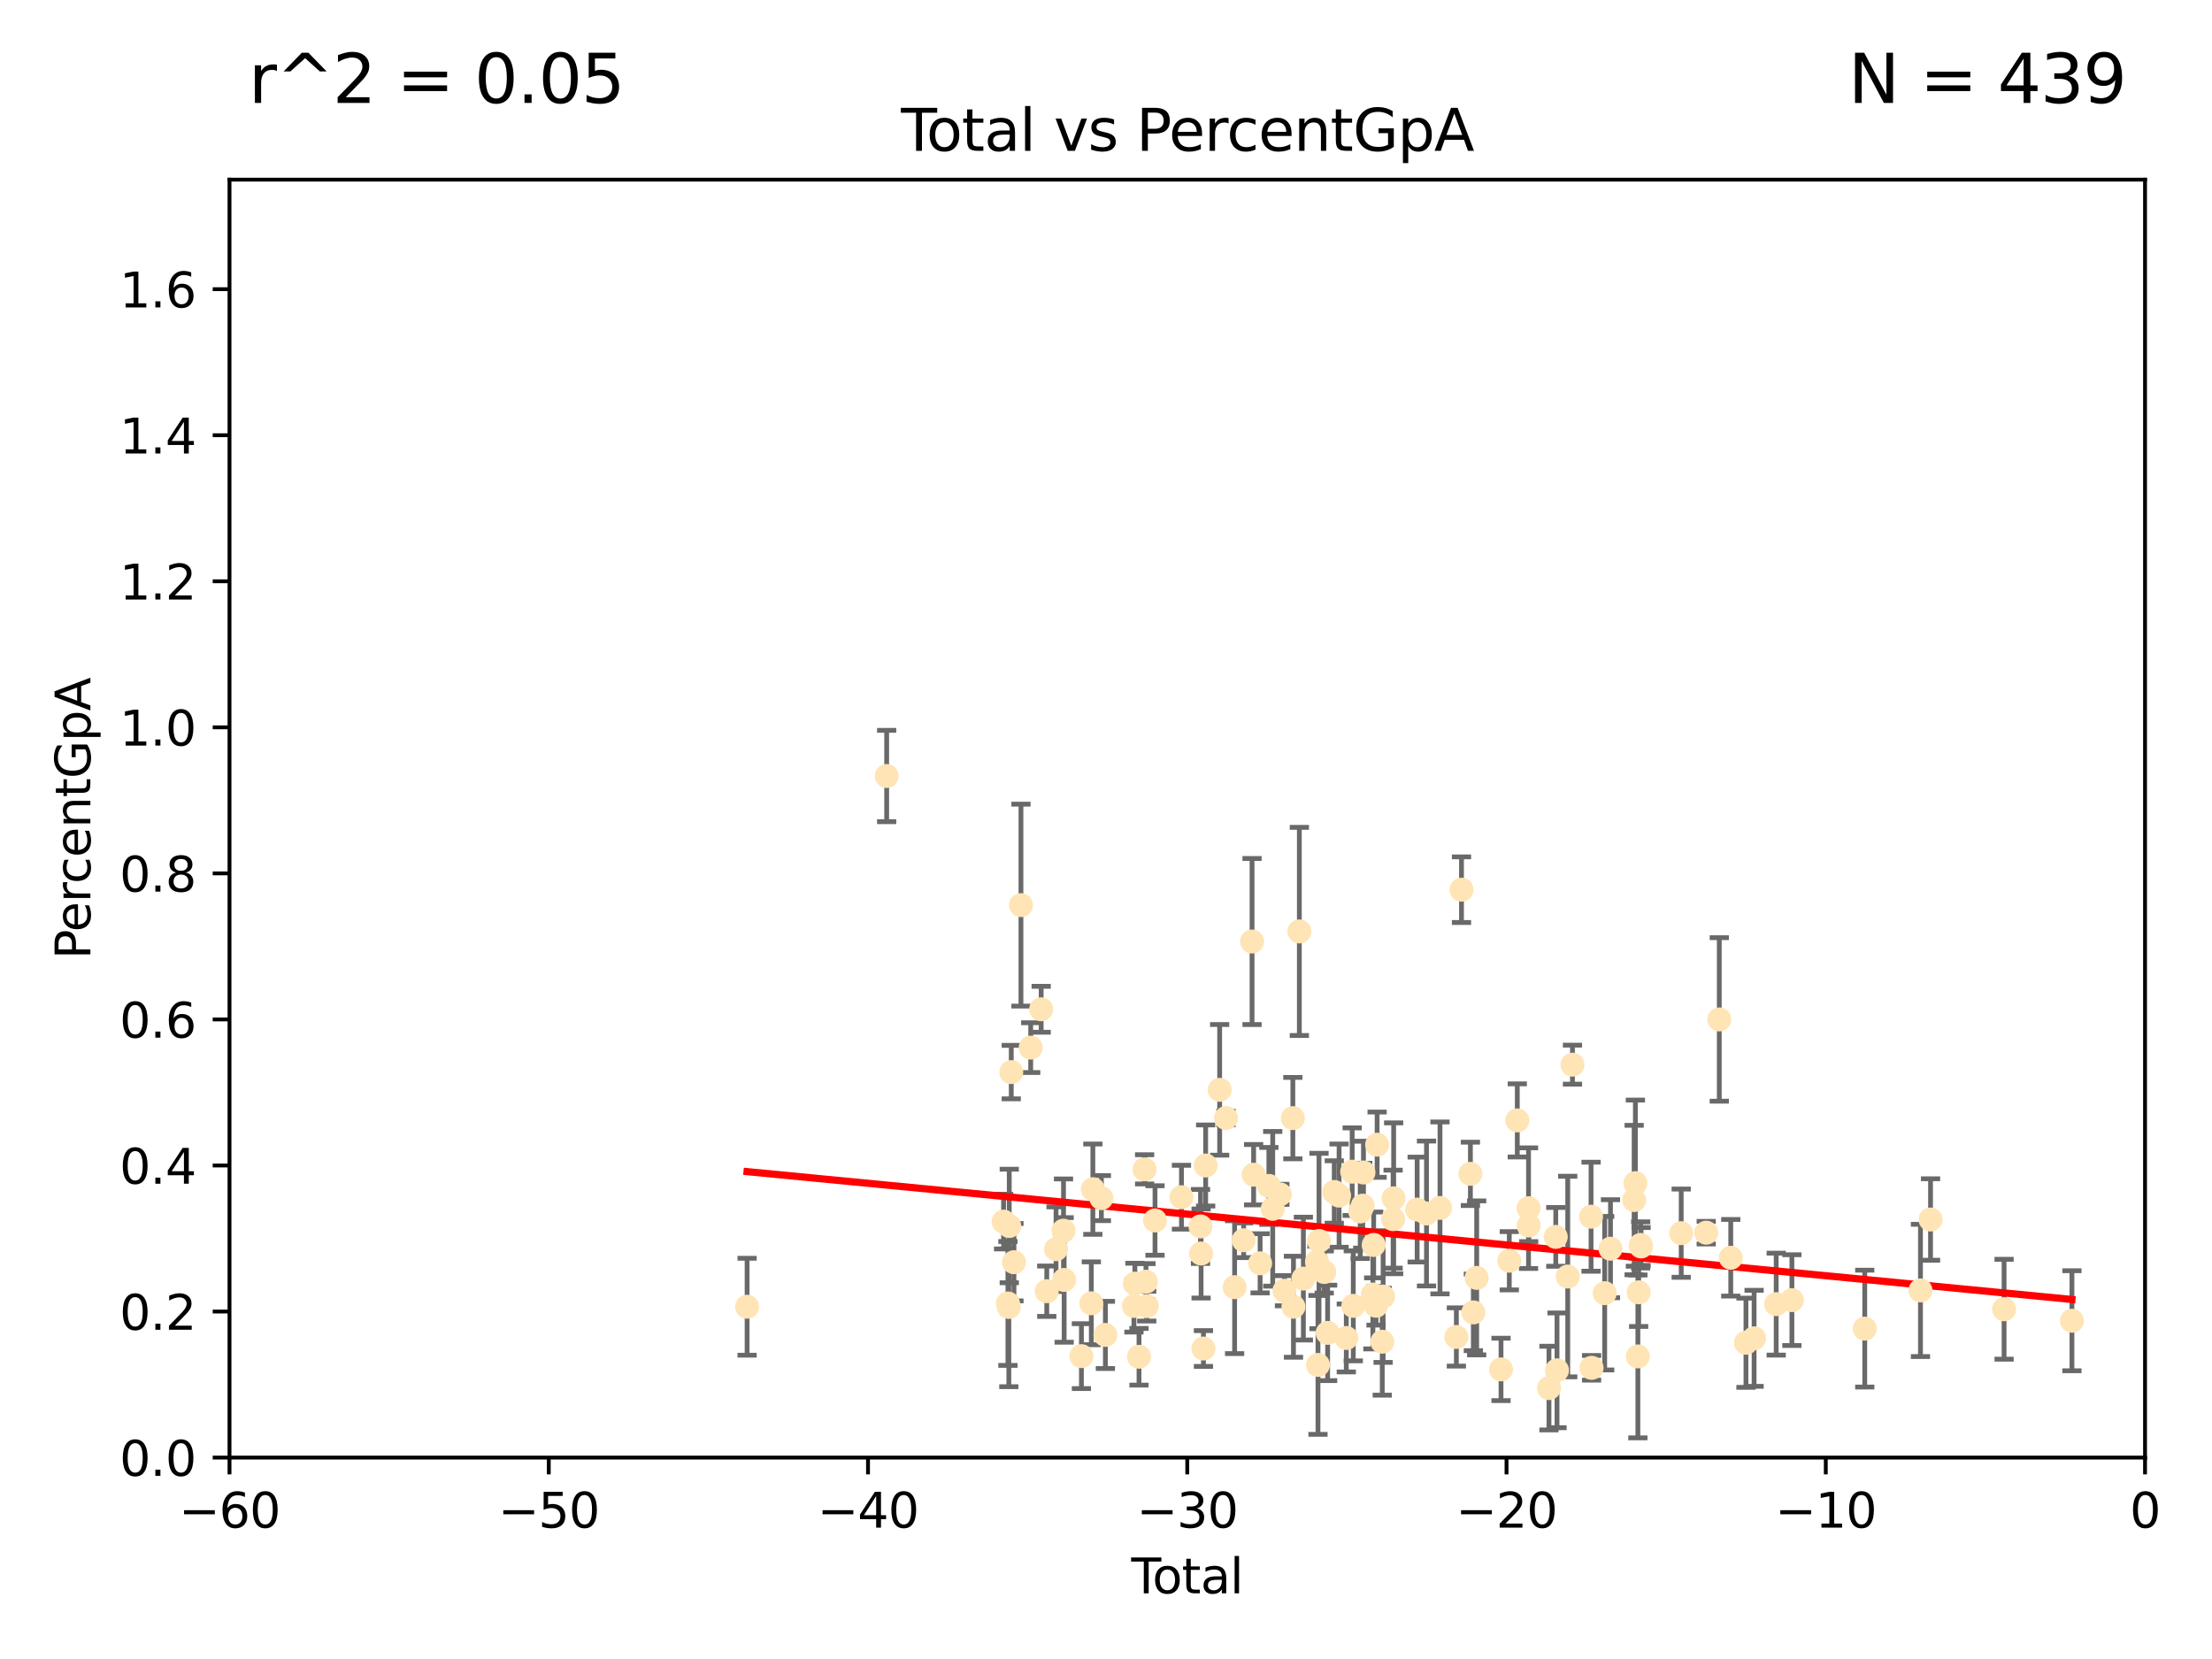 <?xml version="1.0" encoding="utf-8" standalone="no"?>
<!DOCTYPE svg PUBLIC "-//W3C//DTD SVG 1.1//EN"
  "http://www.w3.org/Graphics/SVG/1.1/DTD/svg11.dtd">
<svg xmlns:xlink="http://www.w3.org/1999/xlink" width="460.8pt" height="345.6pt" viewBox="0 0 460.8 345.6" xmlns="http://www.w3.org/2000/svg" version="1.1">
 <defs>
  <style type="text/css">*{stroke-linejoin: round; stroke-linecap: butt}</style>
 </defs>
 <g id="figure_1">
  <g id="patch_1">
   <path d="M 0 345.6 
L 460.8 345.6 
L 460.8 0 
L 0 0 
z
" style="fill: #ffffff"/>
  </g>
  <g id="axes_1">
   <g id="patch_2">
    <path d="M 47.81 303.64 
L 446.85 303.64 
L 446.85 37.422 
L 47.81 37.422 
z
" style="fill: #ffffff"/>
   </g>
   <g id="PathCollection_1">
    <defs>
     <path id="me7d8a58da7" d="M 0 1.118 
C 0.297 1.118 0.581 1 0.791 0.791 
C 1 0.581 1.118 0.297 1.118 0 
C 1.118 -0.297 1 -0.581 0.791 -0.791 
C 0.581 -1 0.297 -1.118 0 -1.118 
C -0.297 -1.118 -0.581 -1 -0.791 -0.791 
C -1 -0.581 -1.118 -0.297 -1.118 0 
C -1.118 0.297 -1 0.581 -0.791 0.791 
C -0.581 1 -0.297 1.118 0 1.118 
z
" style="stroke: #ffe4b5"/>
    </defs>
    <g clip-path="url(#pf107add5af)">
     <use xlink:href="#me7d8a58da7" x="155.633" y="272.214" style="fill: #ffe4b5; stroke: #ffe4b5"/>
     <use xlink:href="#me7d8a58da7" x="184.709" y="161.658" style="fill: #ffe4b5; stroke: #ffe4b5"/>
     <use xlink:href="#me7d8a58da7" x="209.067" y="254.479" style="fill: #ffe4b5; stroke: #ffe4b5"/>
     <use xlink:href="#me7d8a58da7" x="209.969" y="271.531" style="fill: #ffe4b5; stroke: #ffe4b5"/>
     <use xlink:href="#me7d8a58da7" x="210.157" y="272.26" style="fill: #ffe4b5; stroke: #ffe4b5"/>
     <use xlink:href="#me7d8a58da7" x="210.247" y="255.394" style="fill: #ffe4b5; stroke: #ffe4b5"/>
     <use xlink:href="#me7d8a58da7" x="210.663" y="223.336" style="fill: #ffe4b5; stroke: #ffe4b5"/>
     <use xlink:href="#me7d8a58da7" x="211.226" y="262.941" style="fill: #ffe4b5; stroke: #ffe4b5"/>
     <use xlink:href="#me7d8a58da7" x="212.684" y="188.555" style="fill: #ffe4b5; stroke: #ffe4b5"/>
     <use xlink:href="#me7d8a58da7" x="214.713" y="218.241" style="fill: #ffe4b5; stroke: #ffe4b5"/>
     <use xlink:href="#me7d8a58da7" x="216.895" y="210.251" style="fill: #ffe4b5; stroke: #ffe4b5"/>
     <use xlink:href="#me7d8a58da7" x="218.059" y="268.983" style="fill: #ffe4b5; stroke: #ffe4b5"/>
     <use xlink:href="#me7d8a58da7" x="219.993" y="260.232" style="fill: #ffe4b5; stroke: #ffe4b5"/>
     <use xlink:href="#me7d8a58da7" x="221.547" y="256.375" style="fill: #ffe4b5; stroke: #ffe4b5"/>
     <use xlink:href="#me7d8a58da7" x="221.682" y="266.632" style="fill: #ffe4b5; stroke: #ffe4b5"/>
     <use xlink:href="#me7d8a58da7" x="225.278" y="282.508" style="fill: #ffe4b5; stroke: #ffe4b5"/>
     <use xlink:href="#me7d8a58da7" x="227.342" y="271.502" style="fill: #ffe4b5; stroke: #ffe4b5"/>
     <use xlink:href="#me7d8a58da7" x="227.661" y="247.728" style="fill: #ffe4b5; stroke: #ffe4b5"/>
     <use xlink:href="#me7d8a58da7" x="229.437" y="249.59" style="fill: #ffe4b5; stroke: #ffe4b5"/>
     <use xlink:href="#me7d8a58da7" x="230.274" y="278.089" style="fill: #ffe4b5; stroke: #ffe4b5"/>
     <use xlink:href="#me7d8a58da7" x="236.221" y="272.054" style="fill: #ffe4b5; stroke: #ffe4b5"/>
     <use xlink:href="#me7d8a58da7" x="236.416" y="267.406" style="fill: #ffe4b5; stroke: #ffe4b5"/>
     <use xlink:href="#me7d8a58da7" x="237.275" y="282.637" style="fill: #ffe4b5; stroke: #ffe4b5"/>
     <use xlink:href="#me7d8a58da7" x="238.441" y="243.594" style="fill: #ffe4b5; stroke: #ffe4b5"/>
     <use xlink:href="#me7d8a58da7" x="238.725" y="267.002" style="fill: #ffe4b5; stroke: #ffe4b5"/>
     <use xlink:href="#me7d8a58da7" x="238.884" y="272.091" style="fill: #ffe4b5; stroke: #ffe4b5"/>
     <use xlink:href="#me7d8a58da7" x="240.61" y="254.25" style="fill: #ffe4b5; stroke: #ffe4b5"/>
     <use xlink:href="#me7d8a58da7" x="246.12" y="249.398" style="fill: #ffe4b5; stroke: #ffe4b5"/>
     <use xlink:href="#me7d8a58da7" x="250.087" y="255.487" style="fill: #ffe4b5; stroke: #ffe4b5"/>
     <use xlink:href="#me7d8a58da7" x="250.21" y="261.125" style="fill: #ffe4b5; stroke: #ffe4b5"/>
     <use xlink:href="#me7d8a58da7" x="250.701" y="280.92" style="fill: #ffe4b5; stroke: #ffe4b5"/>
     <use xlink:href="#me7d8a58da7" x="251.161" y="242.792" style="fill: #ffe4b5; stroke: #ffe4b5"/>
     <use xlink:href="#me7d8a58da7" x="254.076" y="227.032" style="fill: #ffe4b5; stroke: #ffe4b5"/>
     <use xlink:href="#me7d8a58da7" x="255.393" y="232.907" style="fill: #ffe4b5; stroke: #ffe4b5"/>
     <use xlink:href="#me7d8a58da7" x="257.193" y="268.14" style="fill: #ffe4b5; stroke: #ffe4b5"/>
     <use xlink:href="#me7d8a58da7" x="259.082" y="258.369" style="fill: #ffe4b5; stroke: #ffe4b5"/>
     <use xlink:href="#me7d8a58da7" x="260.824" y="196.135" style="fill: #ffe4b5; stroke: #ffe4b5"/>
     <use xlink:href="#me7d8a58da7" x="261.151" y="244.713" style="fill: #ffe4b5; stroke: #ffe4b5"/>
     <use xlink:href="#me7d8a58da7" x="262.504" y="263.17" style="fill: #ffe4b5; stroke: #ffe4b5"/>
     <use xlink:href="#me7d8a58da7" x="264.328" y="247.048" style="fill: #ffe4b5; stroke: #ffe4b5"/>
     <use xlink:href="#me7d8a58da7" x="265.132" y="251.818" style="fill: #ffe4b5; stroke: #ffe4b5"/>
     <use xlink:href="#me7d8a58da7" x="266.623" y="248.804" style="fill: #ffe4b5; stroke: #ffe4b5"/>
     <use xlink:href="#me7d8a58da7" x="267.574" y="268.88" style="fill: #ffe4b5; stroke: #ffe4b5"/>
     <use xlink:href="#me7d8a58da7" x="269.324" y="232.924" style="fill: #ffe4b5; stroke: #ffe4b5"/>
     <use xlink:href="#me7d8a58da7" x="269.452" y="272.22" style="fill: #ffe4b5; stroke: #ffe4b5"/>
     <use xlink:href="#me7d8a58da7" x="270.678" y="194.035" style="fill: #ffe4b5; stroke: #ffe4b5"/>
     <use xlink:href="#me7d8a58da7" x="271.518" y="266.353" style="fill: #ffe4b5; stroke: #ffe4b5"/>
     <use xlink:href="#me7d8a58da7" x="274.348" y="262.856" style="fill: #ffe4b5; stroke: #ffe4b5"/>
     <use xlink:href="#me7d8a58da7" x="274.56" y="284.335" style="fill: #ffe4b5; stroke: #ffe4b5"/>
     <use xlink:href="#me7d8a58da7" x="274.775" y="258.521" style="fill: #ffe4b5; stroke: #ffe4b5"/>
     <use xlink:href="#me7d8a58da7" x="275.862" y="264.978" style="fill: #ffe4b5; stroke: #ffe4b5"/>
     <use xlink:href="#me7d8a58da7" x="276.571" y="277.664" style="fill: #ffe4b5; stroke: #ffe4b5"/>
     <use xlink:href="#me7d8a58da7" x="277.953" y="248.309" style="fill: #ffe4b5; stroke: #ffe4b5"/>
     <use xlink:href="#me7d8a58da7" x="278.956" y="249.071" style="fill: #ffe4b5; stroke: #ffe4b5"/>
     <use xlink:href="#me7d8a58da7" x="280.458" y="278.728" style="fill: #ffe4b5; stroke: #ffe4b5"/>
     <use xlink:href="#me7d8a58da7" x="281.682" y="244.08" style="fill: #ffe4b5; stroke: #ffe4b5"/>
     <use xlink:href="#me7d8a58da7" x="281.913" y="272.035" style="fill: #ffe4b5; stroke: #ffe4b5"/>
     <use xlink:href="#me7d8a58da7" x="283.361" y="252.372" style="fill: #ffe4b5; stroke: #ffe4b5"/>
     <use xlink:href="#me7d8a58da7" x="283.885" y="251.162" style="fill: #ffe4b5; stroke: #ffe4b5"/>
     <use xlink:href="#me7d8a58da7" x="284.038" y="244.246" style="fill: #ffe4b5; stroke: #ffe4b5"/>
     <use xlink:href="#me7d8a58da7" x="285.998" y="269.671" style="fill: #ffe4b5; stroke: #ffe4b5"/>
     <use xlink:href="#me7d8a58da7" x="286.161" y="259.344" style="fill: #ffe4b5; stroke: #ffe4b5"/>
     <use xlink:href="#me7d8a58da7" x="286.652" y="272.01" style="fill: #ffe4b5; stroke: #ffe4b5"/>
     <use xlink:href="#me7d8a58da7" x="286.879" y="238.459" style="fill: #ffe4b5; stroke: #ffe4b5"/>
     <use xlink:href="#me7d8a58da7" x="287.951" y="279.508" style="fill: #ffe4b5; stroke: #ffe4b5"/>
     <use xlink:href="#me7d8a58da7" x="288.133" y="270.098" style="fill: #ffe4b5; stroke: #ffe4b5"/>
     <use xlink:href="#me7d8a58da7" x="290.211" y="253.969" style="fill: #ffe4b5; stroke: #ffe4b5"/>
     <use xlink:href="#me7d8a58da7" x="290.323" y="249.629" style="fill: #ffe4b5; stroke: #ffe4b5"/>
     <use xlink:href="#me7d8a58da7" x="295.219" y="251.974" style="fill: #ffe4b5; stroke: #ffe4b5"/>
     <use xlink:href="#me7d8a58da7" x="297.167" y="252.792" style="fill: #ffe4b5; stroke: #ffe4b5"/>
     <use xlink:href="#me7d8a58da7" x="299.977" y="251.632" style="fill: #ffe4b5; stroke: #ffe4b5"/>
     <use xlink:href="#me7d8a58da7" x="303.388" y="278.512" style="fill: #ffe4b5; stroke: #ffe4b5"/>
     <use xlink:href="#me7d8a58da7" x="304.455" y="185.336" style="fill: #ffe4b5; stroke: #ffe4b5"/>
     <use xlink:href="#me7d8a58da7" x="306.313" y="244.535" style="fill: #ffe4b5; stroke: #ffe4b5"/>
     <use xlink:href="#me7d8a58da7" x="306.927" y="273.393" style="fill: #ffe4b5; stroke: #ffe4b5"/>
     <use xlink:href="#me7d8a58da7" x="307.62" y="266.205" style="fill: #ffe4b5; stroke: #ffe4b5"/>
     <use xlink:href="#me7d8a58da7" x="312.691" y="285.273" style="fill: #ffe4b5; stroke: #ffe4b5"/>
     <use xlink:href="#me7d8a58da7" x="314.413" y="262.636" style="fill: #ffe4b5; stroke: #ffe4b5"/>
     <use xlink:href="#me7d8a58da7" x="316.08" y="233.402" style="fill: #ffe4b5; stroke: #ffe4b5"/>
     <use xlink:href="#me7d8a58da7" x="318.421" y="251.683" style="fill: #ffe4b5; stroke: #ffe4b5"/>
     <use xlink:href="#me7d8a58da7" x="318.455" y="255.291" style="fill: #ffe4b5; stroke: #ffe4b5"/>
     <use xlink:href="#me7d8a58da7" x="322.679" y="289.165" style="fill: #ffe4b5; stroke: #ffe4b5"/>
     <use xlink:href="#me7d8a58da7" x="324.095" y="257.665" style="fill: #ffe4b5; stroke: #ffe4b5"/>
     <use xlink:href="#me7d8a58da7" x="324.354" y="285.464" style="fill: #ffe4b5; stroke: #ffe4b5"/>
     <use xlink:href="#me7d8a58da7" x="326.587" y="265.93" style="fill: #ffe4b5; stroke: #ffe4b5"/>
     <use xlink:href="#me7d8a58da7" x="327.575" y="221.789" style="fill: #ffe4b5; stroke: #ffe4b5"/>
     <use xlink:href="#me7d8a58da7" x="331.448" y="253.461" style="fill: #ffe4b5; stroke: #ffe4b5"/>
     <use xlink:href="#me7d8a58da7" x="331.557" y="284.943" style="fill: #ffe4b5; stroke: #ffe4b5"/>
     <use xlink:href="#me7d8a58da7" x="334.284" y="269.392" style="fill: #ffe4b5; stroke: #ffe4b5"/>
     <use xlink:href="#me7d8a58da7" x="335.494" y="260.127" style="fill: #ffe4b5; stroke: #ffe4b5"/>
     <use xlink:href="#me7d8a58da7" x="340.423" y="249.991" style="fill: #ffe4b5; stroke: #ffe4b5"/>
     <use xlink:href="#me7d8a58da7" x="340.682" y="246.467" style="fill: #ffe4b5; stroke: #ffe4b5"/>
     <use xlink:href="#me7d8a58da7" x="341.2" y="282.567" style="fill: #ffe4b5; stroke: #ffe4b5"/>
     <use xlink:href="#me7d8a58da7" x="341.365" y="269.213" style="fill: #ffe4b5; stroke: #ffe4b5"/>
     <use xlink:href="#me7d8a58da7" x="341.785" y="259.341" style="fill: #ffe4b5; stroke: #ffe4b5"/>
     <use xlink:href="#me7d8a58da7" x="341.865" y="259.666" style="fill: #ffe4b5; stroke: #ffe4b5"/>
     <use xlink:href="#me7d8a58da7" x="350.226" y="256.892" style="fill: #ffe4b5; stroke: #ffe4b5"/>
     <use xlink:href="#me7d8a58da7" x="355.437" y="256.791" style="fill: #ffe4b5; stroke: #ffe4b5"/>
     <use xlink:href="#me7d8a58da7" x="358.159" y="212.367" style="fill: #ffe4b5; stroke: #ffe4b5"/>
     <use xlink:href="#me7d8a58da7" x="360.549" y="262.017" style="fill: #ffe4b5; stroke: #ffe4b5"/>
     <use xlink:href="#me7d8a58da7" x="363.715" y="279.719" style="fill: #ffe4b5; stroke: #ffe4b5"/>
     <use xlink:href="#me7d8a58da7" x="365.411" y="278.796" style="fill: #ffe4b5; stroke: #ffe4b5"/>
     <use xlink:href="#me7d8a58da7" x="370.014" y="271.674" style="fill: #ffe4b5; stroke: #ffe4b5"/>
     <use xlink:href="#me7d8a58da7" x="373.284" y="270.843" style="fill: #ffe4b5; stroke: #ffe4b5"/>
     <use xlink:href="#me7d8a58da7" x="388.462" y="276.775" style="fill: #ffe4b5; stroke: #ffe4b5"/>
     <use xlink:href="#me7d8a58da7" x="400.069" y="268.819" style="fill: #ffe4b5; stroke: #ffe4b5"/>
     <use xlink:href="#me7d8a58da7" x="402.166" y="254.046" style="fill: #ffe4b5; stroke: #ffe4b5"/>
     <use xlink:href="#me7d8a58da7" x="417.488" y="272.738" style="fill: #ffe4b5; stroke: #ffe4b5"/>
     <use xlink:href="#me7d8a58da7" x="431.622" y="275.133" style="fill: #ffe4b5; stroke: #ffe4b5"/>
    </g>
   </g>
   <g id="matplotlib.axis_1">
    <g id="xtick_1">
     <g id="line2d_1">
      <defs>
       <path id="mb95e882732" d="M 0 0 
L 0 3.5 
" style="stroke: #000000; stroke-width: 0.8"/>
      </defs>
      <g>
       <use xlink:href="#mb95e882732" x="47.81" y="303.64" style="stroke: #000000; stroke-width: 0.8"/>
      </g>
     </g>
     <g id="text_1">
      <!-- −60 -->
      <g transform="translate(37.258 318.238)scale(0.1 -0.1)">
       <defs>
        <path id="DejaVuSans-2212" d="M 678 2272 
L 4684 2272 
L 4684 1741 
L 678 1741 
L 678 2272 
z
" transform="scale(0.016)"/>
        <path id="DejaVuSans-36" d="M 2113 2584 
Q 1688 2584 1439 2293 
Q 1191 2003 1191 1497 
Q 1191 994 1439 701 
Q 1688 409 2113 409 
Q 2538 409 2786 701 
Q 3034 994 3034 1497 
Q 3034 2003 2786 2293 
Q 2538 2584 2113 2584 
z
M 3366 4563 
L 3366 3988 
Q 3128 4100 2886 4159 
Q 2644 4219 2406 4219 
Q 1781 4219 1451 3797 
Q 1122 3375 1075 2522 
Q 1259 2794 1537 2939 
Q 1816 3084 2150 3084 
Q 2853 3084 3261 2657 
Q 3669 2231 3669 1497 
Q 3669 778 3244 343 
Q 2819 -91 2113 -91 
Q 1303 -91 875 529 
Q 447 1150 447 2328 
Q 447 3434 972 4092 
Q 1497 4750 2381 4750 
Q 2619 4750 2861 4703 
Q 3103 4656 3366 4563 
z
" transform="scale(0.016)"/>
        <path id="DejaVuSans-30" d="M 2034 4250 
Q 1547 4250 1301 3770 
Q 1056 3291 1056 2328 
Q 1056 1369 1301 889 
Q 1547 409 2034 409 
Q 2525 409 2770 889 
Q 3016 1369 3016 2328 
Q 3016 3291 2770 3770 
Q 2525 4250 2034 4250 
z
M 2034 4750 
Q 2819 4750 3233 4129 
Q 3647 3509 3647 2328 
Q 3647 1150 3233 529 
Q 2819 -91 2034 -91 
Q 1250 -91 836 529 
Q 422 1150 422 2328 
Q 422 3509 836 4129 
Q 1250 4750 2034 4750 
z
" transform="scale(0.016)"/>
       </defs>
       <use xlink:href="#DejaVuSans-2212"/>
       <use xlink:href="#DejaVuSans-36" x="83.789"/>
       <use xlink:href="#DejaVuSans-30" x="147.412"/>
      </g>
     </g>
    </g>
    <g id="xtick_2">
     <g id="line2d_2">
      <g>
       <use xlink:href="#mb95e882732" x="114.317" y="303.64" style="stroke: #000000; stroke-width: 0.8"/>
      </g>
     </g>
     <g id="text_2">
      <!-- −50 -->
      <g transform="translate(103.764 318.238)scale(0.1 -0.1)">
       <defs>
        <path id="DejaVuSans-35" d="M 691 4666 
L 3169 4666 
L 3169 4134 
L 1269 4134 
L 1269 2991 
Q 1406 3038 1543 3061 
Q 1681 3084 1819 3084 
Q 2600 3084 3056 2656 
Q 3513 2228 3513 1497 
Q 3513 744 3044 326 
Q 2575 -91 1722 -91 
Q 1428 -91 1123 -41 
Q 819 9 494 109 
L 494 744 
Q 775 591 1075 516 
Q 1375 441 1709 441 
Q 2250 441 2565 725 
Q 2881 1009 2881 1497 
Q 2881 1984 2565 2268 
Q 2250 2553 1709 2553 
Q 1456 2553 1204 2497 
Q 953 2441 691 2322 
L 691 4666 
z
" transform="scale(0.016)"/>
       </defs>
       <use xlink:href="#DejaVuSans-2212"/>
       <use xlink:href="#DejaVuSans-35" x="83.789"/>
       <use xlink:href="#DejaVuSans-30" x="147.412"/>
      </g>
     </g>
    </g>
    <g id="xtick_3">
     <g id="line2d_3">
      <g>
       <use xlink:href="#mb95e882732" x="180.823" y="303.64" style="stroke: #000000; stroke-width: 0.8"/>
      </g>
     </g>
     <g id="text_3">
      <!-- −40 -->
      <g transform="translate(170.271 318.238)scale(0.1 -0.1)">
       <defs>
        <path id="DejaVuSans-34" d="M 2419 4116 
L 825 1625 
L 2419 1625 
L 2419 4116 
z
M 2253 4666 
L 3047 4666 
L 3047 1625 
L 3713 1625 
L 3713 1100 
L 3047 1100 
L 3047 0 
L 2419 0 
L 2419 1100 
L 313 1100 
L 313 1709 
L 2253 4666 
z
" transform="scale(0.016)"/>
       </defs>
       <use xlink:href="#DejaVuSans-2212"/>
       <use xlink:href="#DejaVuSans-34" x="83.789"/>
       <use xlink:href="#DejaVuSans-30" x="147.412"/>
      </g>
     </g>
    </g>
    <g id="xtick_4">
     <g id="line2d_4">
      <g>
       <use xlink:href="#mb95e882732" x="247.33" y="303.64" style="stroke: #000000; stroke-width: 0.8"/>
      </g>
     </g>
     <g id="text_4">
      <!-- −30 -->
      <g transform="translate(236.778 318.238)scale(0.1 -0.1)">
       <defs>
        <path id="DejaVuSans-33" d="M 2597 2516 
Q 3050 2419 3304 2112 
Q 3559 1806 3559 1356 
Q 3559 666 3084 287 
Q 2609 -91 1734 -91 
Q 1441 -91 1130 -33 
Q 819 25 488 141 
L 488 750 
Q 750 597 1062 519 
Q 1375 441 1716 441 
Q 2309 441 2620 675 
Q 2931 909 2931 1356 
Q 2931 1769 2642 2001 
Q 2353 2234 1838 2234 
L 1294 2234 
L 1294 2753 
L 1863 2753 
Q 2328 2753 2575 2939 
Q 2822 3125 2822 3475 
Q 2822 3834 2567 4026 
Q 2313 4219 1838 4219 
Q 1578 4219 1281 4162 
Q 984 4106 628 3988 
L 628 4550 
Q 988 4650 1302 4700 
Q 1616 4750 1894 4750 
Q 2613 4750 3031 4423 
Q 3450 4097 3450 3541 
Q 3450 3153 3228 2886 
Q 3006 2619 2597 2516 
z
" transform="scale(0.016)"/>
       </defs>
       <use xlink:href="#DejaVuSans-2212"/>
       <use xlink:href="#DejaVuSans-33" x="83.789"/>
       <use xlink:href="#DejaVuSans-30" x="147.412"/>
      </g>
     </g>
    </g>
    <g id="xtick_5">
     <g id="line2d_5">
      <g>
       <use xlink:href="#mb95e882732" x="313.837" y="303.64" style="stroke: #000000; stroke-width: 0.8"/>
      </g>
     </g>
     <g id="text_5">
      <!-- −20 -->
      <g transform="translate(303.284 318.238)scale(0.1 -0.1)">
       <defs>
        <path id="DejaVuSans-32" d="M 1228 531 
L 3431 531 
L 3431 0 
L 469 0 
L 469 531 
Q 828 903 1448 1529 
Q 2069 2156 2228 2338 
Q 2531 2678 2651 2914 
Q 2772 3150 2772 3378 
Q 2772 3750 2511 3984 
Q 2250 4219 1831 4219 
Q 1534 4219 1204 4116 
Q 875 4013 500 3803 
L 500 4441 
Q 881 4594 1212 4672 
Q 1544 4750 1819 4750 
Q 2544 4750 2975 4387 
Q 3406 4025 3406 3419 
Q 3406 3131 3298 2873 
Q 3191 2616 2906 2266 
Q 2828 2175 2409 1742 
Q 1991 1309 1228 531 
z
" transform="scale(0.016)"/>
       </defs>
       <use xlink:href="#DejaVuSans-2212"/>
       <use xlink:href="#DejaVuSans-32" x="83.789"/>
       <use xlink:href="#DejaVuSans-30" x="147.412"/>
      </g>
     </g>
    </g>
    <g id="xtick_6">
     <g id="line2d_6">
      <g>
       <use xlink:href="#mb95e882732" x="380.343" y="303.64" style="stroke: #000000; stroke-width: 0.8"/>
      </g>
     </g>
     <g id="text_6">
      <!-- −10 -->
      <g transform="translate(369.791 318.238)scale(0.1 -0.1)">
       <defs>
        <path id="DejaVuSans-31" d="M 794 531 
L 1825 531 
L 1825 4091 
L 703 3866 
L 703 4441 
L 1819 4666 
L 2450 4666 
L 2450 531 
L 3481 531 
L 3481 0 
L 794 0 
L 794 531 
z
" transform="scale(0.016)"/>
       </defs>
       <use xlink:href="#DejaVuSans-2212"/>
       <use xlink:href="#DejaVuSans-31" x="83.789"/>
       <use xlink:href="#DejaVuSans-30" x="147.412"/>
      </g>
     </g>
    </g>
    <g id="xtick_7">
     <g id="line2d_7">
      <g>
       <use xlink:href="#mb95e882732" x="446.85" y="303.64" style="stroke: #000000; stroke-width: 0.8"/>
      </g>
     </g>
     <g id="text_7">
      <!-- 0 -->
      <g transform="translate(443.669 318.238)scale(0.1 -0.1)">
       <use xlink:href="#DejaVuSans-30"/>
      </g>
     </g>
    </g>
    <g id="text_8">
     <!-- Total -->
     <g transform="translate(235.653 331.917)scale(0.1 -0.1)">
      <defs>
       <path id="DejaVuSans-54" d="M -19 4666 
L 3928 4666 
L 3928 4134 
L 2272 4134 
L 2272 0 
L 1638 0 
L 1638 4134 
L -19 4134 
L -19 4666 
z
" transform="scale(0.016)"/>
       <path id="DejaVuSans-6f" d="M 1959 3097 
Q 1497 3097 1228 2736 
Q 959 2375 959 1747 
Q 959 1119 1226 758 
Q 1494 397 1959 397 
Q 2419 397 2687 759 
Q 2956 1122 2956 1747 
Q 2956 2369 2687 2733 
Q 2419 3097 1959 3097 
z
M 1959 3584 
Q 2709 3584 3137 3096 
Q 3566 2609 3566 1747 
Q 3566 888 3137 398 
Q 2709 -91 1959 -91 
Q 1206 -91 779 398 
Q 353 888 353 1747 
Q 353 2609 779 3096 
Q 1206 3584 1959 3584 
z
" transform="scale(0.016)"/>
       <path id="DejaVuSans-74" d="M 1172 4494 
L 1172 3500 
L 2356 3500 
L 2356 3053 
L 1172 3053 
L 1172 1153 
Q 1172 725 1289 603 
Q 1406 481 1766 481 
L 2356 481 
L 2356 0 
L 1766 0 
Q 1100 0 847 248 
Q 594 497 594 1153 
L 594 3053 
L 172 3053 
L 172 3500 
L 594 3500 
L 594 4494 
L 1172 4494 
z
" transform="scale(0.016)"/>
       <path id="DejaVuSans-61" d="M 2194 1759 
Q 1497 1759 1228 1600 
Q 959 1441 959 1056 
Q 959 750 1161 570 
Q 1363 391 1709 391 
Q 2188 391 2477 730 
Q 2766 1069 2766 1631 
L 2766 1759 
L 2194 1759 
z
M 3341 1997 
L 3341 0 
L 2766 0 
L 2766 531 
Q 2569 213 2275 61 
Q 1981 -91 1556 -91 
Q 1019 -91 701 211 
Q 384 513 384 1019 
Q 384 1609 779 1909 
Q 1175 2209 1959 2209 
L 2766 2209 
L 2766 2266 
Q 2766 2663 2505 2880 
Q 2244 3097 1772 3097 
Q 1472 3097 1187 3025 
Q 903 2953 641 2809 
L 641 3341 
Q 956 3463 1253 3523 
Q 1550 3584 1831 3584 
Q 2591 3584 2966 3190 
Q 3341 2797 3341 1997 
z
" transform="scale(0.016)"/>
       <path id="DejaVuSans-6c" d="M 603 4863 
L 1178 4863 
L 1178 0 
L 603 0 
L 603 4863 
z
" transform="scale(0.016)"/>
      </defs>
      <use xlink:href="#DejaVuSans-54"/>
      <use xlink:href="#DejaVuSans-6f" x="44.084"/>
      <use xlink:href="#DejaVuSans-74" x="105.266"/>
      <use xlink:href="#DejaVuSans-61" x="144.475"/>
      <use xlink:href="#DejaVuSans-6c" x="205.754"/>
     </g>
    </g>
   </g>
   <g id="matplotlib.axis_2">
    <g id="ytick_1">
     <g id="line2d_8">
      <defs>
       <path id="m8df3077939" d="M 0 0 
L -3.5 0 
" style="stroke: #000000; stroke-width: 0.8"/>
      </defs>
      <g>
       <use xlink:href="#m8df3077939" x="47.81" y="303.64" style="stroke: #000000; stroke-width: 0.8"/>
      </g>
     </g>
     <g id="text_9">
      <!-- 0.0 -->
      <g transform="translate(24.907 307.439)scale(0.1 -0.1)">
       <defs>
        <path id="DejaVuSans-2e" d="M 684 794 
L 1344 794 
L 1344 0 
L 684 0 
L 684 794 
z
" transform="scale(0.016)"/>
       </defs>
       <use xlink:href="#DejaVuSans-30"/>
       <use xlink:href="#DejaVuSans-2e" x="63.623"/>
       <use xlink:href="#DejaVuSans-30" x="95.41"/>
      </g>
     </g>
    </g>
    <g id="ytick_2">
     <g id="line2d_9">
      <g>
       <use xlink:href="#m8df3077939" x="47.81" y="273.215" style="stroke: #000000; stroke-width: 0.8"/>
      </g>
     </g>
     <g id="text_10">
      <!-- 0.2 -->
      <g transform="translate(24.907 277.014)scale(0.1 -0.1)">
       <use xlink:href="#DejaVuSans-30"/>
       <use xlink:href="#DejaVuSans-2e" x="63.623"/>
       <use xlink:href="#DejaVuSans-32" x="95.41"/>
      </g>
     </g>
    </g>
    <g id="ytick_3">
     <g id="line2d_10">
      <g>
       <use xlink:href="#m8df3077939" x="47.81" y="242.79" style="stroke: #000000; stroke-width: 0.8"/>
      </g>
     </g>
     <g id="text_11">
      <!-- 0.4 -->
      <g transform="translate(24.907 246.589)scale(0.1 -0.1)">
       <use xlink:href="#DejaVuSans-30"/>
       <use xlink:href="#DejaVuSans-2e" x="63.623"/>
       <use xlink:href="#DejaVuSans-34" x="95.41"/>
      </g>
     </g>
    </g>
    <g id="ytick_4">
     <g id="line2d_11">
      <g>
       <use xlink:href="#m8df3077939" x="47.81" y="212.365" style="stroke: #000000; stroke-width: 0.8"/>
      </g>
     </g>
     <g id="text_12">
      <!-- 0.6 -->
      <g transform="translate(24.907 216.164)scale(0.1 -0.1)">
       <use xlink:href="#DejaVuSans-30"/>
       <use xlink:href="#DejaVuSans-2e" x="63.623"/>
       <use xlink:href="#DejaVuSans-36" x="95.41"/>
      </g>
     </g>
    </g>
    <g id="ytick_5">
     <g id="line2d_12">
      <g>
       <use xlink:href="#m8df3077939" x="47.81" y="181.94" style="stroke: #000000; stroke-width: 0.8"/>
      </g>
     </g>
     <g id="text_13">
      <!-- 0.8 -->
      <g transform="translate(24.907 185.739)scale(0.1 -0.1)">
       <defs>
        <path id="DejaVuSans-38" d="M 2034 2216 
Q 1584 2216 1326 1975 
Q 1069 1734 1069 1313 
Q 1069 891 1326 650 
Q 1584 409 2034 409 
Q 2484 409 2743 651 
Q 3003 894 3003 1313 
Q 3003 1734 2745 1975 
Q 2488 2216 2034 2216 
z
M 1403 2484 
Q 997 2584 770 2862 
Q 544 3141 544 3541 
Q 544 4100 942 4425 
Q 1341 4750 2034 4750 
Q 2731 4750 3128 4425 
Q 3525 4100 3525 3541 
Q 3525 3141 3298 2862 
Q 3072 2584 2669 2484 
Q 3125 2378 3379 2068 
Q 3634 1759 3634 1313 
Q 3634 634 3220 271 
Q 2806 -91 2034 -91 
Q 1263 -91 848 271 
Q 434 634 434 1313 
Q 434 1759 690 2068 
Q 947 2378 1403 2484 
z
M 1172 3481 
Q 1172 3119 1398 2916 
Q 1625 2713 2034 2713 
Q 2441 2713 2670 2916 
Q 2900 3119 2900 3481 
Q 2900 3844 2670 4047 
Q 2441 4250 2034 4250 
Q 1625 4250 1398 4047 
Q 1172 3844 1172 3481 
z
" transform="scale(0.016)"/>
       </defs>
       <use xlink:href="#DejaVuSans-30"/>
       <use xlink:href="#DejaVuSans-2e" x="63.623"/>
       <use xlink:href="#DejaVuSans-38" x="95.41"/>
      </g>
     </g>
    </g>
    <g id="ytick_6">
     <g id="line2d_13">
      <g>
       <use xlink:href="#m8df3077939" x="47.81" y="151.515" style="stroke: #000000; stroke-width: 0.8"/>
      </g>
     </g>
     <g id="text_14">
      <!-- 1.0 -->
      <g transform="translate(24.907 155.315)scale(0.1 -0.1)">
       <use xlink:href="#DejaVuSans-31"/>
       <use xlink:href="#DejaVuSans-2e" x="63.623"/>
       <use xlink:href="#DejaVuSans-30" x="95.41"/>
      </g>
     </g>
    </g>
    <g id="ytick_7">
     <g id="line2d_14">
      <g>
       <use xlink:href="#m8df3077939" x="47.81" y="121.09" style="stroke: #000000; stroke-width: 0.8"/>
      </g>
     </g>
     <g id="text_15">
      <!-- 1.2 -->
      <g transform="translate(24.907 124.89)scale(0.1 -0.1)">
       <use xlink:href="#DejaVuSans-31"/>
       <use xlink:href="#DejaVuSans-2e" x="63.623"/>
       <use xlink:href="#DejaVuSans-32" x="95.41"/>
      </g>
     </g>
    </g>
    <g id="ytick_8">
     <g id="line2d_15">
      <g>
       <use xlink:href="#m8df3077939" x="47.81" y="90.665" style="stroke: #000000; stroke-width: 0.8"/>
      </g>
     </g>
     <g id="text_16">
      <!-- 1.4 -->
      <g transform="translate(24.907 94.465)scale(0.1 -0.1)">
       <use xlink:href="#DejaVuSans-31"/>
       <use xlink:href="#DejaVuSans-2e" x="63.623"/>
       <use xlink:href="#DejaVuSans-34" x="95.41"/>
      </g>
     </g>
    </g>
    <g id="ytick_9">
     <g id="line2d_16">
      <g>
       <use xlink:href="#m8df3077939" x="47.81" y="60.241" style="stroke: #000000; stroke-width: 0.8"/>
      </g>
     </g>
     <g id="text_17">
      <!-- 1.6 -->
      <g transform="translate(24.907 64.04)scale(0.1 -0.1)">
       <use xlink:href="#DejaVuSans-31"/>
       <use xlink:href="#DejaVuSans-2e" x="63.623"/>
       <use xlink:href="#DejaVuSans-36" x="95.41"/>
      </g>
     </g>
    </g>
    <g id="text_18">
     <!-- PercentGpA -->
     <g transform="translate(18.827 199.807)rotate(-90)scale(0.1 -0.1)">
      <defs>
       <path id="DejaVuSans-50" d="M 1259 4147 
L 1259 2394 
L 2053 2394 
Q 2494 2394 2734 2622 
Q 2975 2850 2975 3272 
Q 2975 3691 2734 3919 
Q 2494 4147 2053 4147 
L 1259 4147 
z
M 628 4666 
L 2053 4666 
Q 2838 4666 3239 4311 
Q 3641 3956 3641 3272 
Q 3641 2581 3239 2228 
Q 2838 1875 2053 1875 
L 1259 1875 
L 1259 0 
L 628 0 
L 628 4666 
z
" transform="scale(0.016)"/>
       <path id="DejaVuSans-65" d="M 3597 1894 
L 3597 1613 
L 953 1613 
Q 991 1019 1311 708 
Q 1631 397 2203 397 
Q 2534 397 2845 478 
Q 3156 559 3463 722 
L 3463 178 
Q 3153 47 2828 -22 
Q 2503 -91 2169 -91 
Q 1331 -91 842 396 
Q 353 884 353 1716 
Q 353 2575 817 3079 
Q 1281 3584 2069 3584 
Q 2775 3584 3186 3129 
Q 3597 2675 3597 1894 
z
M 3022 2063 
Q 3016 2534 2758 2815 
Q 2500 3097 2075 3097 
Q 1594 3097 1305 2825 
Q 1016 2553 972 2059 
L 3022 2063 
z
" transform="scale(0.016)"/>
       <path id="DejaVuSans-72" d="M 2631 2963 
Q 2534 3019 2420 3045 
Q 2306 3072 2169 3072 
Q 1681 3072 1420 2755 
Q 1159 2438 1159 1844 
L 1159 0 
L 581 0 
L 581 3500 
L 1159 3500 
L 1159 2956 
Q 1341 3275 1631 3429 
Q 1922 3584 2338 3584 
Q 2397 3584 2469 3576 
Q 2541 3569 2628 3553 
L 2631 2963 
z
" transform="scale(0.016)"/>
       <path id="DejaVuSans-63" d="M 3122 3366 
L 3122 2828 
Q 2878 2963 2633 3030 
Q 2388 3097 2138 3097 
Q 1578 3097 1268 2742 
Q 959 2388 959 1747 
Q 959 1106 1268 751 
Q 1578 397 2138 397 
Q 2388 397 2633 464 
Q 2878 531 3122 666 
L 3122 134 
Q 2881 22 2623 -34 
Q 2366 -91 2075 -91 
Q 1284 -91 818 406 
Q 353 903 353 1747 
Q 353 2603 823 3093 
Q 1294 3584 2113 3584 
Q 2378 3584 2631 3529 
Q 2884 3475 3122 3366 
z
" transform="scale(0.016)"/>
       <path id="DejaVuSans-6e" d="M 3513 2113 
L 3513 0 
L 2938 0 
L 2938 2094 
Q 2938 2591 2744 2837 
Q 2550 3084 2163 3084 
Q 1697 3084 1428 2787 
Q 1159 2491 1159 1978 
L 1159 0 
L 581 0 
L 581 3500 
L 1159 3500 
L 1159 2956 
Q 1366 3272 1645 3428 
Q 1925 3584 2291 3584 
Q 2894 3584 3203 3211 
Q 3513 2838 3513 2113 
z
" transform="scale(0.016)"/>
       <path id="DejaVuSans-47" d="M 3809 666 
L 3809 1919 
L 2778 1919 
L 2778 2438 
L 4434 2438 
L 4434 434 
Q 4069 175 3628 42 
Q 3188 -91 2688 -91 
Q 1594 -91 976 548 
Q 359 1188 359 2328 
Q 359 3472 976 4111 
Q 1594 4750 2688 4750 
Q 3144 4750 3555 4637 
Q 3966 4525 4313 4306 
L 4313 3634 
Q 3963 3931 3569 4081 
Q 3175 4231 2741 4231 
Q 1884 4231 1454 3753 
Q 1025 3275 1025 2328 
Q 1025 1384 1454 906 
Q 1884 428 2741 428 
Q 3075 428 3337 486 
Q 3600 544 3809 666 
z
" transform="scale(0.016)"/>
       <path id="DejaVuSans-70" d="M 1159 525 
L 1159 -1331 
L 581 -1331 
L 581 3500 
L 1159 3500 
L 1159 2969 
Q 1341 3281 1617 3432 
Q 1894 3584 2278 3584 
Q 2916 3584 3314 3078 
Q 3713 2572 3713 1747 
Q 3713 922 3314 415 
Q 2916 -91 2278 -91 
Q 1894 -91 1617 61 
Q 1341 213 1159 525 
z
M 3116 1747 
Q 3116 2381 2855 2742 
Q 2594 3103 2138 3103 
Q 1681 3103 1420 2742 
Q 1159 2381 1159 1747 
Q 1159 1113 1420 752 
Q 1681 391 2138 391 
Q 2594 391 2855 752 
Q 3116 1113 3116 1747 
z
" transform="scale(0.016)"/>
       <path id="DejaVuSans-41" d="M 2188 4044 
L 1331 1722 
L 3047 1722 
L 2188 4044 
z
M 1831 4666 
L 2547 4666 
L 4325 0 
L 3669 0 
L 3244 1197 
L 1141 1197 
L 716 0 
L 50 0 
L 1831 4666 
z
" transform="scale(0.016)"/>
      </defs>
      <use xlink:href="#DejaVuSans-50"/>
      <use xlink:href="#DejaVuSans-65" x="56.678"/>
      <use xlink:href="#DejaVuSans-72" x="118.201"/>
      <use xlink:href="#DejaVuSans-63" x="157.064"/>
      <use xlink:href="#DejaVuSans-65" x="212.045"/>
      <use xlink:href="#DejaVuSans-6e" x="273.568"/>
      <use xlink:href="#DejaVuSans-74" x="336.947"/>
      <use xlink:href="#DejaVuSans-47" x="376.156"/>
      <use xlink:href="#DejaVuSans-70" x="453.646"/>
      <use xlink:href="#DejaVuSans-41" x="517.123"/>
     </g>
    </g>
   </g>
   <g id="LineCollection_1">
    <path d="M 155.633 282.309 
L 155.633 262.12 
" clip-path="url(#pf107add5af)" style="fill: none; stroke: #696969"/>
    <path d="M 184.709 171.172 
L 184.709 152.145 
" clip-path="url(#pf107add5af)" style="fill: none; stroke: #696969"/>
    <path d="M 209.067 260.183 
L 209.067 248.776 
" clip-path="url(#pf107add5af)" style="fill: none; stroke: #696969"/>
    <path d="M 209.969 284.436 
L 209.969 258.626 
" clip-path="url(#pf107add5af)" style="fill: none; stroke: #696969"/>
    <path d="M 210.157 288.871 
L 210.157 255.649 
" clip-path="url(#pf107add5af)" style="fill: none; stroke: #696969"/>
    <path d="M 210.247 267.219 
L 210.247 243.569 
" clip-path="url(#pf107add5af)" style="fill: none; stroke: #696969"/>
    <path d="M 210.663 228.903 
L 210.663 217.768 
" clip-path="url(#pf107add5af)" style="fill: none; stroke: #696969"/>
    <path d="M 211.226 270.997 
L 211.226 254.885 
" clip-path="url(#pf107add5af)" style="fill: none; stroke: #696969"/>
    <path d="M 212.684 209.589 
L 212.684 167.521 
" clip-path="url(#pf107add5af)" style="fill: none; stroke: #696969"/>
    <path d="M 214.713 223.424 
L 214.713 213.058 
" clip-path="url(#pf107add5af)" style="fill: none; stroke: #696969"/>
    <path d="M 216.895 215.036 
L 216.895 205.466 
" clip-path="url(#pf107add5af)" style="fill: none; stroke: #696969"/>
    <path d="M 218.059 274.23 
L 218.059 263.737 
" clip-path="url(#pf107add5af)" style="fill: none; stroke: #696969"/>
    <path d="M 219.993 269.046 
L 219.993 251.418 
" clip-path="url(#pf107add5af)" style="fill: none; stroke: #696969"/>
    <path d="M 221.547 267.152 
L 221.547 245.598 
" clip-path="url(#pf107add5af)" style="fill: none; stroke: #696969"/>
    <path d="M 221.682 279.611 
L 221.682 253.652 
" clip-path="url(#pf107add5af)" style="fill: none; stroke: #696969"/>
    <path d="M 225.278 289.268 
L 225.278 275.749 
" clip-path="url(#pf107add5af)" style="fill: none; stroke: #696969"/>
    <path d="M 227.342 280.13 
L 227.342 262.873 
" clip-path="url(#pf107add5af)" style="fill: none; stroke: #696969"/>
    <path d="M 227.661 257.135 
L 227.661 238.321 
" clip-path="url(#pf107add5af)" style="fill: none; stroke: #696969"/>
    <path d="M 229.437 254.285 
L 229.437 244.894 
" clip-path="url(#pf107add5af)" style="fill: none; stroke: #696969"/>
    <path d="M 230.274 285.087 
L 230.274 271.091 
" clip-path="url(#pf107add5af)" style="fill: none; stroke: #696969"/>
    <path d="M 236.221 277.493 
L 236.221 266.614 
" clip-path="url(#pf107add5af)" style="fill: none; stroke: #696969"/>
    <path d="M 236.416 271.656 
L 236.416 263.156 
" clip-path="url(#pf107add5af)" style="fill: none; stroke: #696969"/>
    <path d="M 237.275 288.538 
L 237.275 276.737 
" clip-path="url(#pf107add5af)" style="fill: none; stroke: #696969"/>
    <path d="M 238.441 246.639 
L 238.441 240.549 
" clip-path="url(#pf107add5af)" style="fill: none; stroke: #696969"/>
    <path d="M 238.725 270.772 
L 238.725 263.232 
" clip-path="url(#pf107add5af)" style="fill: none; stroke: #696969"/>
    <path d="M 238.884 275.196 
L 238.884 268.986 
" clip-path="url(#pf107add5af)" style="fill: none; stroke: #696969"/>
    <path d="M 240.61 261.488 
L 240.61 247.012 
" clip-path="url(#pf107add5af)" style="fill: none; stroke: #696969"/>
    <path d="M 246.12 256.048 
L 246.12 242.748 
" clip-path="url(#pf107add5af)" style="fill: none; stroke: #696969"/>
    <path d="M 250.087 263.197 
L 250.087 247.778 
" clip-path="url(#pf107add5af)" style="fill: none; stroke: #696969"/>
    <path d="M 250.21 270.405 
L 250.21 251.845 
" clip-path="url(#pf107add5af)" style="fill: none; stroke: #696969"/>
    <path d="M 250.701 284.647 
L 250.701 277.194 
" clip-path="url(#pf107add5af)" style="fill: none; stroke: #696969"/>
    <path d="M 251.161 251.232 
L 251.161 234.351 
" clip-path="url(#pf107add5af)" style="fill: none; stroke: #696969"/>
    <path d="M 254.076 240.641 
L 254.076 213.424 
" clip-path="url(#pf107add5af)" style="fill: none; stroke: #696969"/>
    <path d="M 255.393 234.334 
L 255.393 231.481 
" clip-path="url(#pf107add5af)" style="fill: none; stroke: #696969"/>
    <path d="M 257.193 281.983 
L 257.193 254.298 
" clip-path="url(#pf107add5af)" style="fill: none; stroke: #696969"/>
    <path d="M 259.082 261.982 
L 259.082 254.756 
" clip-path="url(#pf107add5af)" style="fill: none; stroke: #696969"/>
    <path d="M 260.824 213.429 
L 260.824 178.84 
" clip-path="url(#pf107add5af)" style="fill: none; stroke: #696969"/>
    <path d="M 261.151 251.002 
L 261.151 238.424 
" clip-path="url(#pf107add5af)" style="fill: none; stroke: #696969"/>
    <path d="M 262.504 269.327 
L 262.504 257.013 
" clip-path="url(#pf107add5af)" style="fill: none; stroke: #696969"/>
    <path d="M 264.328 255.064 
L 264.328 239.031 
" clip-path="url(#pf107add5af)" style="fill: none; stroke: #696969"/>
    <path d="M 265.132 267.927 
L 265.132 235.709 
" clip-path="url(#pf107add5af)" style="fill: none; stroke: #696969"/>
    <path d="M 266.623 250.904 
L 266.623 246.704 
" clip-path="url(#pf107add5af)" style="fill: none; stroke: #696969"/>
    <path d="M 267.574 272.021 
L 267.574 265.739 
" clip-path="url(#pf107add5af)" style="fill: none; stroke: #696969"/>
    <path d="M 269.324 241.402 
L 269.324 224.445 
" clip-path="url(#pf107add5af)" style="fill: none; stroke: #696969"/>
    <path d="M 269.452 282.743 
L 269.452 261.698 
" clip-path="url(#pf107add5af)" style="fill: none; stroke: #696969"/>
    <path d="M 270.678 215.718 
L 270.678 172.353 
" clip-path="url(#pf107add5af)" style="fill: none; stroke: #696969"/>
    <path d="M 271.518 279.146 
L 271.518 253.561 
" clip-path="url(#pf107add5af)" style="fill: none; stroke: #696969"/>
    <path d="M 274.348 266.108 
L 274.348 259.603 
" clip-path="url(#pf107add5af)" style="fill: none; stroke: #696969"/>
    <path d="M 274.56 298.801 
L 274.56 269.87 
" clip-path="url(#pf107add5af)" style="fill: none; stroke: #696969"/>
    <path d="M 274.775 276.786 
L 274.775 240.256 
" clip-path="url(#pf107add5af)" style="fill: none; stroke: #696969"/>
    <path d="M 275.862 269.361 
L 275.862 260.594 
" clip-path="url(#pf107add5af)" style="fill: none; stroke: #696969"/>
    <path d="M 276.571 287.605 
L 276.571 267.723 
" clip-path="url(#pf107add5af)" style="fill: none; stroke: #696969"/>
    <path d="M 277.953 254.81 
L 277.953 241.808 
" clip-path="url(#pf107add5af)" style="fill: none; stroke: #696969"/>
    <path d="M 278.956 259.821 
L 278.956 238.321 
" clip-path="url(#pf107add5af)" style="fill: none; stroke: #696969"/>
    <path d="M 280.458 285.804 
L 280.458 271.652 
" clip-path="url(#pf107add5af)" style="fill: none; stroke: #696969"/>
    <path d="M 281.682 253.202 
L 281.682 234.958 
" clip-path="url(#pf107add5af)" style="fill: none; stroke: #696969"/>
    <path d="M 281.913 283.491 
L 281.913 260.578 
" clip-path="url(#pf107add5af)" style="fill: none; stroke: #696969"/>
    <path d="M 283.361 262.167 
L 283.361 242.576 
" clip-path="url(#pf107add5af)" style="fill: none; stroke: #696969"/>
    <path d="M 283.885 260.001 
L 283.885 242.323 
" clip-path="url(#pf107add5af)" style="fill: none; stroke: #696969"/>
    <path d="M 284.038 250.756 
L 284.038 237.735 
" clip-path="url(#pf107add5af)" style="fill: none; stroke: #696969"/>
    <path d="M 285.998 281.001 
L 285.998 258.341 
" clip-path="url(#pf107add5af)" style="fill: none; stroke: #696969"/>
    <path d="M 286.161 266.198 
L 286.161 252.49 
" clip-path="url(#pf107add5af)" style="fill: none; stroke: #696969"/>
    <path d="M 286.652 276.04 
L 286.652 267.98 
" clip-path="url(#pf107add5af)" style="fill: none; stroke: #696969"/>
    <path d="M 286.879 245.254 
L 286.879 231.663 
" clip-path="url(#pf107add5af)" style="fill: none; stroke: #696969"/>
    <path d="M 287.951 290.635 
L 287.951 268.38 
" clip-path="url(#pf107add5af)" style="fill: none; stroke: #696969"/>
    <path d="M 288.133 283.807 
L 288.133 256.389 
" clip-path="url(#pf107add5af)" style="fill: none; stroke: #696969"/>
    <path d="M 290.211 264.172 
L 290.211 243.765 
" clip-path="url(#pf107add5af)" style="fill: none; stroke: #696969"/>
    <path d="M 290.323 265.342 
L 290.323 233.915 
" clip-path="url(#pf107add5af)" style="fill: none; stroke: #696969"/>
    <path d="M 295.219 262.898 
L 295.219 241.05 
" clip-path="url(#pf107add5af)" style="fill: none; stroke: #696969"/>
    <path d="M 297.167 267.882 
L 297.167 237.702 
" clip-path="url(#pf107add5af)" style="fill: none; stroke: #696969"/>
    <path d="M 299.977 269.537 
L 299.977 233.727 
" clip-path="url(#pf107add5af)" style="fill: none; stroke: #696969"/>
    <path d="M 303.388 284.582 
L 303.388 272.443 
" clip-path="url(#pf107add5af)" style="fill: none; stroke: #696969"/>
    <path d="M 304.455 192.173 
L 304.455 178.499 
" clip-path="url(#pf107add5af)" style="fill: none; stroke: #696969"/>
    <path d="M 306.313 251.132 
L 306.313 237.938 
" clip-path="url(#pf107add5af)" style="fill: none; stroke: #696969"/>
    <path d="M 306.927 281.364 
L 306.927 265.421 
" clip-path="url(#pf107add5af)" style="fill: none; stroke: #696969"/>
    <path d="M 307.62 282.244 
L 307.62 250.166 
" clip-path="url(#pf107add5af)" style="fill: none; stroke: #696969"/>
    <path d="M 312.691 291.773 
L 312.691 278.773 
" clip-path="url(#pf107add5af)" style="fill: none; stroke: #696969"/>
    <path d="M 314.413 268.707 
L 314.413 256.564 
" clip-path="url(#pf107add5af)" style="fill: none; stroke: #696969"/>
    <path d="M 316.08 241.022 
L 316.08 225.782 
" clip-path="url(#pf107add5af)" style="fill: none; stroke: #696969"/>
    <path d="M 318.421 264.249 
L 318.421 239.118 
" clip-path="url(#pf107add5af)" style="fill: none; stroke: #696969"/>
    <path d="M 318.455 258.641 
L 318.455 251.942 
" clip-path="url(#pf107add5af)" style="fill: none; stroke: #696969"/>
    <path d="M 322.679 297.88 
L 322.679 280.449 
" clip-path="url(#pf107add5af)" style="fill: none; stroke: #696969"/>
    <path d="M 324.095 263.785 
L 324.095 251.545 
" clip-path="url(#pf107add5af)" style="fill: none; stroke: #696969"/>
    <path d="M 324.354 297.418 
L 324.354 273.511 
" clip-path="url(#pf107add5af)" style="fill: none; stroke: #696969"/>
    <path d="M 326.587 286.823 
L 326.587 245.037 
" clip-path="url(#pf107add5af)" style="fill: none; stroke: #696969"/>
    <path d="M 327.575 225.85 
L 327.575 217.727 
" clip-path="url(#pf107add5af)" style="fill: none; stroke: #696969"/>
    <path d="M 331.448 264.819 
L 331.448 242.104 
" clip-path="url(#pf107add5af)" style="fill: none; stroke: #696969"/>
    <path d="M 331.557 287.509 
L 331.557 282.376 
" clip-path="url(#pf107add5af)" style="fill: none; stroke: #696969"/>
    <path d="M 334.284 285.379 
L 334.284 253.405 
" clip-path="url(#pf107add5af)" style="fill: none; stroke: #696969"/>
    <path d="M 335.494 270.335 
L 335.494 249.92 
" clip-path="url(#pf107add5af)" style="fill: none; stroke: #696969"/>
    <path d="M 340.423 265.554 
L 340.423 234.428 
" clip-path="url(#pf107add5af)" style="fill: none; stroke: #696969"/>
    <path d="M 340.682 263.773 
L 340.682 229.162 
" clip-path="url(#pf107add5af)" style="fill: none; stroke: #696969"/>
    <path d="M 341.2 299.533 
L 341.2 265.6 
" clip-path="url(#pf107add5af)" style="fill: none; stroke: #696969"/>
    <path d="M 341.365 276.329 
L 341.365 262.098 
" clip-path="url(#pf107add5af)" style="fill: none; stroke: #696969"/>
    <path d="M 341.785 264.148 
L 341.785 254.533 
" clip-path="url(#pf107add5af)" style="fill: none; stroke: #696969"/>
    <path d="M 341.865 263.61 
L 341.865 255.721 
" clip-path="url(#pf107add5af)" style="fill: none; stroke: #696969"/>
    <path d="M 350.226 266.084 
L 350.226 247.7 
" clip-path="url(#pf107add5af)" style="fill: none; stroke: #696969"/>
    <path d="M 355.437 259.149 
L 355.437 254.432 
" clip-path="url(#pf107add5af)" style="fill: none; stroke: #696969"/>
    <path d="M 358.159 229.399 
L 358.159 195.336 
" clip-path="url(#pf107add5af)" style="fill: none; stroke: #696969"/>
    <path d="M 360.549 269.997 
L 360.549 254.036 
" clip-path="url(#pf107add5af)" style="fill: none; stroke: #696969"/>
    <path d="M 363.715 289.009 
L 363.715 270.429 
" clip-path="url(#pf107add5af)" style="fill: none; stroke: #696969"/>
    <path d="M 365.411 288.796 
L 365.411 268.796 
" clip-path="url(#pf107add5af)" style="fill: none; stroke: #696969"/>
    <path d="M 370.014 282.291 
L 370.014 261.056 
" clip-path="url(#pf107add5af)" style="fill: none; stroke: #696969"/>
    <path d="M 373.284 280.298 
L 373.284 261.388 
" clip-path="url(#pf107add5af)" style="fill: none; stroke: #696969"/>
    <path d="M 388.462 288.946 
L 388.462 264.605 
" clip-path="url(#pf107add5af)" style="fill: none; stroke: #696969"/>
    <path d="M 400.069 282.593 
L 400.069 255.044 
" clip-path="url(#pf107add5af)" style="fill: none; stroke: #696969"/>
    <path d="M 402.166 262.533 
L 402.166 245.56 
" clip-path="url(#pf107add5af)" style="fill: none; stroke: #696969"/>
    <path d="M 417.488 283.14 
L 417.488 262.337 
" clip-path="url(#pf107add5af)" style="fill: none; stroke: #696969"/>
    <path d="M 431.622 285.554 
L 431.622 264.711 
" clip-path="url(#pf107add5af)" style="fill: none; stroke: #696969"/>
   </g>
   <g id="line2d_17">
    <defs>
     <path id="mfbf95a1bc2" d="M 2 0 
L -2 -0 
" style="stroke: #696969"/>
    </defs>
    <g clip-path="url(#pf107add5af)">
     <use xlink:href="#mfbf95a1bc2" x="155.633" y="282.309" style="fill: #696969; stroke: #696969"/>
     <use xlink:href="#mfbf95a1bc2" x="184.709" y="171.172" style="fill: #696969; stroke: #696969"/>
     <use xlink:href="#mfbf95a1bc2" x="209.067" y="260.183" style="fill: #696969; stroke: #696969"/>
     <use xlink:href="#mfbf95a1bc2" x="209.969" y="284.436" style="fill: #696969; stroke: #696969"/>
     <use xlink:href="#mfbf95a1bc2" x="210.157" y="288.871" style="fill: #696969; stroke: #696969"/>
     <use xlink:href="#mfbf95a1bc2" x="210.247" y="267.219" style="fill: #696969; stroke: #696969"/>
     <use xlink:href="#mfbf95a1bc2" x="210.663" y="228.903" style="fill: #696969; stroke: #696969"/>
     <use xlink:href="#mfbf95a1bc2" x="211.226" y="270.997" style="fill: #696969; stroke: #696969"/>
     <use xlink:href="#mfbf95a1bc2" x="212.684" y="209.589" style="fill: #696969; stroke: #696969"/>
     <use xlink:href="#mfbf95a1bc2" x="214.713" y="223.424" style="fill: #696969; stroke: #696969"/>
     <use xlink:href="#mfbf95a1bc2" x="216.895" y="215.036" style="fill: #696969; stroke: #696969"/>
     <use xlink:href="#mfbf95a1bc2" x="218.059" y="274.23" style="fill: #696969; stroke: #696969"/>
     <use xlink:href="#mfbf95a1bc2" x="219.993" y="269.046" style="fill: #696969; stroke: #696969"/>
     <use xlink:href="#mfbf95a1bc2" x="221.547" y="267.152" style="fill: #696969; stroke: #696969"/>
     <use xlink:href="#mfbf95a1bc2" x="221.682" y="279.611" style="fill: #696969; stroke: #696969"/>
     <use xlink:href="#mfbf95a1bc2" x="225.278" y="289.268" style="fill: #696969; stroke: #696969"/>
     <use xlink:href="#mfbf95a1bc2" x="227.342" y="280.13" style="fill: #696969; stroke: #696969"/>
     <use xlink:href="#mfbf95a1bc2" x="227.661" y="257.135" style="fill: #696969; stroke: #696969"/>
     <use xlink:href="#mfbf95a1bc2" x="229.437" y="254.285" style="fill: #696969; stroke: #696969"/>
     <use xlink:href="#mfbf95a1bc2" x="230.274" y="285.087" style="fill: #696969; stroke: #696969"/>
     <use xlink:href="#mfbf95a1bc2" x="236.221" y="277.493" style="fill: #696969; stroke: #696969"/>
     <use xlink:href="#mfbf95a1bc2" x="236.416" y="271.656" style="fill: #696969; stroke: #696969"/>
     <use xlink:href="#mfbf95a1bc2" x="237.275" y="288.538" style="fill: #696969; stroke: #696969"/>
     <use xlink:href="#mfbf95a1bc2" x="238.441" y="246.639" style="fill: #696969; stroke: #696969"/>
     <use xlink:href="#mfbf95a1bc2" x="238.725" y="270.772" style="fill: #696969; stroke: #696969"/>
     <use xlink:href="#mfbf95a1bc2" x="238.884" y="275.196" style="fill: #696969; stroke: #696969"/>
     <use xlink:href="#mfbf95a1bc2" x="240.61" y="261.488" style="fill: #696969; stroke: #696969"/>
     <use xlink:href="#mfbf95a1bc2" x="246.12" y="256.048" style="fill: #696969; stroke: #696969"/>
     <use xlink:href="#mfbf95a1bc2" x="250.087" y="263.197" style="fill: #696969; stroke: #696969"/>
     <use xlink:href="#mfbf95a1bc2" x="250.21" y="270.405" style="fill: #696969; stroke: #696969"/>
     <use xlink:href="#mfbf95a1bc2" x="250.701" y="284.647" style="fill: #696969; stroke: #696969"/>
     <use xlink:href="#mfbf95a1bc2" x="251.161" y="251.232" style="fill: #696969; stroke: #696969"/>
     <use xlink:href="#mfbf95a1bc2" x="254.076" y="240.641" style="fill: #696969; stroke: #696969"/>
     <use xlink:href="#mfbf95a1bc2" x="255.393" y="234.334" style="fill: #696969; stroke: #696969"/>
     <use xlink:href="#mfbf95a1bc2" x="257.193" y="281.983" style="fill: #696969; stroke: #696969"/>
     <use xlink:href="#mfbf95a1bc2" x="259.082" y="261.982" style="fill: #696969; stroke: #696969"/>
     <use xlink:href="#mfbf95a1bc2" x="260.824" y="213.429" style="fill: #696969; stroke: #696969"/>
     <use xlink:href="#mfbf95a1bc2" x="261.151" y="251.002" style="fill: #696969; stroke: #696969"/>
     <use xlink:href="#mfbf95a1bc2" x="262.504" y="269.327" style="fill: #696969; stroke: #696969"/>
     <use xlink:href="#mfbf95a1bc2" x="264.328" y="255.064" style="fill: #696969; stroke: #696969"/>
     <use xlink:href="#mfbf95a1bc2" x="265.132" y="267.927" style="fill: #696969; stroke: #696969"/>
     <use xlink:href="#mfbf95a1bc2" x="266.623" y="250.904" style="fill: #696969; stroke: #696969"/>
     <use xlink:href="#mfbf95a1bc2" x="267.574" y="272.021" style="fill: #696969; stroke: #696969"/>
     <use xlink:href="#mfbf95a1bc2" x="269.324" y="241.402" style="fill: #696969; stroke: #696969"/>
     <use xlink:href="#mfbf95a1bc2" x="269.452" y="282.743" style="fill: #696969; stroke: #696969"/>
     <use xlink:href="#mfbf95a1bc2" x="270.678" y="215.718" style="fill: #696969; stroke: #696969"/>
     <use xlink:href="#mfbf95a1bc2" x="271.518" y="279.146" style="fill: #696969; stroke: #696969"/>
     <use xlink:href="#mfbf95a1bc2" x="274.348" y="266.108" style="fill: #696969; stroke: #696969"/>
     <use xlink:href="#mfbf95a1bc2" x="274.56" y="298.801" style="fill: #696969; stroke: #696969"/>
     <use xlink:href="#mfbf95a1bc2" x="274.775" y="276.786" style="fill: #696969; stroke: #696969"/>
     <use xlink:href="#mfbf95a1bc2" x="275.862" y="269.361" style="fill: #696969; stroke: #696969"/>
     <use xlink:href="#mfbf95a1bc2" x="276.571" y="287.605" style="fill: #696969; stroke: #696969"/>
     <use xlink:href="#mfbf95a1bc2" x="277.953" y="254.81" style="fill: #696969; stroke: #696969"/>
     <use xlink:href="#mfbf95a1bc2" x="278.956" y="259.821" style="fill: #696969; stroke: #696969"/>
     <use xlink:href="#mfbf95a1bc2" x="280.458" y="285.804" style="fill: #696969; stroke: #696969"/>
     <use xlink:href="#mfbf95a1bc2" x="281.682" y="253.202" style="fill: #696969; stroke: #696969"/>
     <use xlink:href="#mfbf95a1bc2" x="281.913" y="283.491" style="fill: #696969; stroke: #696969"/>
     <use xlink:href="#mfbf95a1bc2" x="283.361" y="262.167" style="fill: #696969; stroke: #696969"/>
     <use xlink:href="#mfbf95a1bc2" x="283.885" y="260.001" style="fill: #696969; stroke: #696969"/>
     <use xlink:href="#mfbf95a1bc2" x="284.038" y="250.756" style="fill: #696969; stroke: #696969"/>
     <use xlink:href="#mfbf95a1bc2" x="285.998" y="281.001" style="fill: #696969; stroke: #696969"/>
     <use xlink:href="#mfbf95a1bc2" x="286.161" y="266.198" style="fill: #696969; stroke: #696969"/>
     <use xlink:href="#mfbf95a1bc2" x="286.652" y="276.04" style="fill: #696969; stroke: #696969"/>
     <use xlink:href="#mfbf95a1bc2" x="286.879" y="245.254" style="fill: #696969; stroke: #696969"/>
     <use xlink:href="#mfbf95a1bc2" x="287.951" y="290.635" style="fill: #696969; stroke: #696969"/>
     <use xlink:href="#mfbf95a1bc2" x="288.133" y="283.807" style="fill: #696969; stroke: #696969"/>
     <use xlink:href="#mfbf95a1bc2" x="290.211" y="264.172" style="fill: #696969; stroke: #696969"/>
     <use xlink:href="#mfbf95a1bc2" x="290.323" y="265.342" style="fill: #696969; stroke: #696969"/>
     <use xlink:href="#mfbf95a1bc2" x="295.219" y="262.898" style="fill: #696969; stroke: #696969"/>
     <use xlink:href="#mfbf95a1bc2" x="297.167" y="267.882" style="fill: #696969; stroke: #696969"/>
     <use xlink:href="#mfbf95a1bc2" x="299.977" y="269.537" style="fill: #696969; stroke: #696969"/>
     <use xlink:href="#mfbf95a1bc2" x="303.388" y="284.582" style="fill: #696969; stroke: #696969"/>
     <use xlink:href="#mfbf95a1bc2" x="304.455" y="192.173" style="fill: #696969; stroke: #696969"/>
     <use xlink:href="#mfbf95a1bc2" x="306.313" y="251.132" style="fill: #696969; stroke: #696969"/>
     <use xlink:href="#mfbf95a1bc2" x="306.927" y="281.364" style="fill: #696969; stroke: #696969"/>
     <use xlink:href="#mfbf95a1bc2" x="307.62" y="282.244" style="fill: #696969; stroke: #696969"/>
     <use xlink:href="#mfbf95a1bc2" x="312.691" y="291.773" style="fill: #696969; stroke: #696969"/>
     <use xlink:href="#mfbf95a1bc2" x="314.413" y="268.707" style="fill: #696969; stroke: #696969"/>
     <use xlink:href="#mfbf95a1bc2" x="316.08" y="241.022" style="fill: #696969; stroke: #696969"/>
     <use xlink:href="#mfbf95a1bc2" x="318.421" y="264.249" style="fill: #696969; stroke: #696969"/>
     <use xlink:href="#mfbf95a1bc2" x="318.455" y="258.641" style="fill: #696969; stroke: #696969"/>
     <use xlink:href="#mfbf95a1bc2" x="322.679" y="297.88" style="fill: #696969; stroke: #696969"/>
     <use xlink:href="#mfbf95a1bc2" x="324.095" y="263.785" style="fill: #696969; stroke: #696969"/>
     <use xlink:href="#mfbf95a1bc2" x="324.354" y="297.418" style="fill: #696969; stroke: #696969"/>
     <use xlink:href="#mfbf95a1bc2" x="326.587" y="286.823" style="fill: #696969; stroke: #696969"/>
     <use xlink:href="#mfbf95a1bc2" x="327.575" y="225.85" style="fill: #696969; stroke: #696969"/>
     <use xlink:href="#mfbf95a1bc2" x="331.448" y="264.819" style="fill: #696969; stroke: #696969"/>
     <use xlink:href="#mfbf95a1bc2" x="331.557" y="287.509" style="fill: #696969; stroke: #696969"/>
     <use xlink:href="#mfbf95a1bc2" x="334.284" y="285.379" style="fill: #696969; stroke: #696969"/>
     <use xlink:href="#mfbf95a1bc2" x="335.494" y="270.335" style="fill: #696969; stroke: #696969"/>
     <use xlink:href="#mfbf95a1bc2" x="340.423" y="265.554" style="fill: #696969; stroke: #696969"/>
     <use xlink:href="#mfbf95a1bc2" x="340.682" y="263.773" style="fill: #696969; stroke: #696969"/>
     <use xlink:href="#mfbf95a1bc2" x="341.2" y="299.533" style="fill: #696969; stroke: #696969"/>
     <use xlink:href="#mfbf95a1bc2" x="341.365" y="276.329" style="fill: #696969; stroke: #696969"/>
     <use xlink:href="#mfbf95a1bc2" x="341.785" y="264.148" style="fill: #696969; stroke: #696969"/>
     <use xlink:href="#mfbf95a1bc2" x="341.865" y="263.61" style="fill: #696969; stroke: #696969"/>
     <use xlink:href="#mfbf95a1bc2" x="350.226" y="266.084" style="fill: #696969; stroke: #696969"/>
     <use xlink:href="#mfbf95a1bc2" x="355.437" y="259.149" style="fill: #696969; stroke: #696969"/>
     <use xlink:href="#mfbf95a1bc2" x="358.159" y="229.399" style="fill: #696969; stroke: #696969"/>
     <use xlink:href="#mfbf95a1bc2" x="360.549" y="269.997" style="fill: #696969; stroke: #696969"/>
     <use xlink:href="#mfbf95a1bc2" x="363.715" y="289.009" style="fill: #696969; stroke: #696969"/>
     <use xlink:href="#mfbf95a1bc2" x="365.411" y="288.796" style="fill: #696969; stroke: #696969"/>
     <use xlink:href="#mfbf95a1bc2" x="370.014" y="282.291" style="fill: #696969; stroke: #696969"/>
     <use xlink:href="#mfbf95a1bc2" x="373.284" y="280.298" style="fill: #696969; stroke: #696969"/>
     <use xlink:href="#mfbf95a1bc2" x="388.462" y="288.946" style="fill: #696969; stroke: #696969"/>
     <use xlink:href="#mfbf95a1bc2" x="400.069" y="282.593" style="fill: #696969; stroke: #696969"/>
     <use xlink:href="#mfbf95a1bc2" x="402.166" y="262.533" style="fill: #696969; stroke: #696969"/>
     <use xlink:href="#mfbf95a1bc2" x="417.488" y="283.14" style="fill: #696969; stroke: #696969"/>
     <use xlink:href="#mfbf95a1bc2" x="431.622" y="285.554" style="fill: #696969; stroke: #696969"/>
    </g>
   </g>
   <g id="line2d_18">
    <g clip-path="url(#pf107add5af)">
     <use xlink:href="#mfbf95a1bc2" x="155.633" y="262.12" style="fill: #696969; stroke: #696969"/>
     <use xlink:href="#mfbf95a1bc2" x="184.709" y="152.145" style="fill: #696969; stroke: #696969"/>
     <use xlink:href="#mfbf95a1bc2" x="209.067" y="248.776" style="fill: #696969; stroke: #696969"/>
     <use xlink:href="#mfbf95a1bc2" x="209.969" y="258.626" style="fill: #696969; stroke: #696969"/>
     <use xlink:href="#mfbf95a1bc2" x="210.157" y="255.649" style="fill: #696969; stroke: #696969"/>
     <use xlink:href="#mfbf95a1bc2" x="210.247" y="243.569" style="fill: #696969; stroke: #696969"/>
     <use xlink:href="#mfbf95a1bc2" x="210.663" y="217.768" style="fill: #696969; stroke: #696969"/>
     <use xlink:href="#mfbf95a1bc2" x="211.226" y="254.885" style="fill: #696969; stroke: #696969"/>
     <use xlink:href="#mfbf95a1bc2" x="212.684" y="167.521" style="fill: #696969; stroke: #696969"/>
     <use xlink:href="#mfbf95a1bc2" x="214.713" y="213.058" style="fill: #696969; stroke: #696969"/>
     <use xlink:href="#mfbf95a1bc2" x="216.895" y="205.466" style="fill: #696969; stroke: #696969"/>
     <use xlink:href="#mfbf95a1bc2" x="218.059" y="263.737" style="fill: #696969; stroke: #696969"/>
     <use xlink:href="#mfbf95a1bc2" x="219.993" y="251.418" style="fill: #696969; stroke: #696969"/>
     <use xlink:href="#mfbf95a1bc2" x="221.547" y="245.598" style="fill: #696969; stroke: #696969"/>
     <use xlink:href="#mfbf95a1bc2" x="221.682" y="253.652" style="fill: #696969; stroke: #696969"/>
     <use xlink:href="#mfbf95a1bc2" x="225.278" y="275.749" style="fill: #696969; stroke: #696969"/>
     <use xlink:href="#mfbf95a1bc2" x="227.342" y="262.873" style="fill: #696969; stroke: #696969"/>
     <use xlink:href="#mfbf95a1bc2" x="227.661" y="238.321" style="fill: #696969; stroke: #696969"/>
     <use xlink:href="#mfbf95a1bc2" x="229.437" y="244.894" style="fill: #696969; stroke: #696969"/>
     <use xlink:href="#mfbf95a1bc2" x="230.274" y="271.091" style="fill: #696969; stroke: #696969"/>
     <use xlink:href="#mfbf95a1bc2" x="236.221" y="266.614" style="fill: #696969; stroke: #696969"/>
     <use xlink:href="#mfbf95a1bc2" x="236.416" y="263.156" style="fill: #696969; stroke: #696969"/>
     <use xlink:href="#mfbf95a1bc2" x="237.275" y="276.737" style="fill: #696969; stroke: #696969"/>
     <use xlink:href="#mfbf95a1bc2" x="238.441" y="240.549" style="fill: #696969; stroke: #696969"/>
     <use xlink:href="#mfbf95a1bc2" x="238.725" y="263.232" style="fill: #696969; stroke: #696969"/>
     <use xlink:href="#mfbf95a1bc2" x="238.884" y="268.986" style="fill: #696969; stroke: #696969"/>
     <use xlink:href="#mfbf95a1bc2" x="240.61" y="247.012" style="fill: #696969; stroke: #696969"/>
     <use xlink:href="#mfbf95a1bc2" x="246.12" y="242.748" style="fill: #696969; stroke: #696969"/>
     <use xlink:href="#mfbf95a1bc2" x="250.087" y="247.778" style="fill: #696969; stroke: #696969"/>
     <use xlink:href="#mfbf95a1bc2" x="250.21" y="251.845" style="fill: #696969; stroke: #696969"/>
     <use xlink:href="#mfbf95a1bc2" x="250.701" y="277.194" style="fill: #696969; stroke: #696969"/>
     <use xlink:href="#mfbf95a1bc2" x="251.161" y="234.351" style="fill: #696969; stroke: #696969"/>
     <use xlink:href="#mfbf95a1bc2" x="254.076" y="213.424" style="fill: #696969; stroke: #696969"/>
     <use xlink:href="#mfbf95a1bc2" x="255.393" y="231.481" style="fill: #696969; stroke: #696969"/>
     <use xlink:href="#mfbf95a1bc2" x="257.193" y="254.298" style="fill: #696969; stroke: #696969"/>
     <use xlink:href="#mfbf95a1bc2" x="259.082" y="254.756" style="fill: #696969; stroke: #696969"/>
     <use xlink:href="#mfbf95a1bc2" x="260.824" y="178.84" style="fill: #696969; stroke: #696969"/>
     <use xlink:href="#mfbf95a1bc2" x="261.151" y="238.424" style="fill: #696969; stroke: #696969"/>
     <use xlink:href="#mfbf95a1bc2" x="262.504" y="257.013" style="fill: #696969; stroke: #696969"/>
     <use xlink:href="#mfbf95a1bc2" x="264.328" y="239.031" style="fill: #696969; stroke: #696969"/>
     <use xlink:href="#mfbf95a1bc2" x="265.132" y="235.709" style="fill: #696969; stroke: #696969"/>
     <use xlink:href="#mfbf95a1bc2" x="266.623" y="246.704" style="fill: #696969; stroke: #696969"/>
     <use xlink:href="#mfbf95a1bc2" x="267.574" y="265.739" style="fill: #696969; stroke: #696969"/>
     <use xlink:href="#mfbf95a1bc2" x="269.324" y="224.445" style="fill: #696969; stroke: #696969"/>
     <use xlink:href="#mfbf95a1bc2" x="269.452" y="261.698" style="fill: #696969; stroke: #696969"/>
     <use xlink:href="#mfbf95a1bc2" x="270.678" y="172.353" style="fill: #696969; stroke: #696969"/>
     <use xlink:href="#mfbf95a1bc2" x="271.518" y="253.561" style="fill: #696969; stroke: #696969"/>
     <use xlink:href="#mfbf95a1bc2" x="274.348" y="259.603" style="fill: #696969; stroke: #696969"/>
     <use xlink:href="#mfbf95a1bc2" x="274.56" y="269.87" style="fill: #696969; stroke: #696969"/>
     <use xlink:href="#mfbf95a1bc2" x="274.775" y="240.256" style="fill: #696969; stroke: #696969"/>
     <use xlink:href="#mfbf95a1bc2" x="275.862" y="260.594" style="fill: #696969; stroke: #696969"/>
     <use xlink:href="#mfbf95a1bc2" x="276.571" y="267.723" style="fill: #696969; stroke: #696969"/>
     <use xlink:href="#mfbf95a1bc2" x="277.953" y="241.808" style="fill: #696969; stroke: #696969"/>
     <use xlink:href="#mfbf95a1bc2" x="278.956" y="238.321" style="fill: #696969; stroke: #696969"/>
     <use xlink:href="#mfbf95a1bc2" x="280.458" y="271.652" style="fill: #696969; stroke: #696969"/>
     <use xlink:href="#mfbf95a1bc2" x="281.682" y="234.958" style="fill: #696969; stroke: #696969"/>
     <use xlink:href="#mfbf95a1bc2" x="281.913" y="260.578" style="fill: #696969; stroke: #696969"/>
     <use xlink:href="#mfbf95a1bc2" x="283.361" y="242.576" style="fill: #696969; stroke: #696969"/>
     <use xlink:href="#mfbf95a1bc2" x="283.885" y="242.323" style="fill: #696969; stroke: #696969"/>
     <use xlink:href="#mfbf95a1bc2" x="284.038" y="237.735" style="fill: #696969; stroke: #696969"/>
     <use xlink:href="#mfbf95a1bc2" x="285.998" y="258.341" style="fill: #696969; stroke: #696969"/>
     <use xlink:href="#mfbf95a1bc2" x="286.161" y="252.49" style="fill: #696969; stroke: #696969"/>
     <use xlink:href="#mfbf95a1bc2" x="286.652" y="267.98" style="fill: #696969; stroke: #696969"/>
     <use xlink:href="#mfbf95a1bc2" x="286.879" y="231.663" style="fill: #696969; stroke: #696969"/>
     <use xlink:href="#mfbf95a1bc2" x="287.951" y="268.38" style="fill: #696969; stroke: #696969"/>
     <use xlink:href="#mfbf95a1bc2" x="288.133" y="256.389" style="fill: #696969; stroke: #696969"/>
     <use xlink:href="#mfbf95a1bc2" x="290.211" y="243.765" style="fill: #696969; stroke: #696969"/>
     <use xlink:href="#mfbf95a1bc2" x="290.323" y="233.915" style="fill: #696969; stroke: #696969"/>
     <use xlink:href="#mfbf95a1bc2" x="295.219" y="241.05" style="fill: #696969; stroke: #696969"/>
     <use xlink:href="#mfbf95a1bc2" x="297.167" y="237.702" style="fill: #696969; stroke: #696969"/>
     <use xlink:href="#mfbf95a1bc2" x="299.977" y="233.727" style="fill: #696969; stroke: #696969"/>
     <use xlink:href="#mfbf95a1bc2" x="303.388" y="272.443" style="fill: #696969; stroke: #696969"/>
     <use xlink:href="#mfbf95a1bc2" x="304.455" y="178.499" style="fill: #696969; stroke: #696969"/>
     <use xlink:href="#mfbf95a1bc2" x="306.313" y="237.938" style="fill: #696969; stroke: #696969"/>
     <use xlink:href="#mfbf95a1bc2" x="306.927" y="265.421" style="fill: #696969; stroke: #696969"/>
     <use xlink:href="#mfbf95a1bc2" x="307.62" y="250.166" style="fill: #696969; stroke: #696969"/>
     <use xlink:href="#mfbf95a1bc2" x="312.691" y="278.773" style="fill: #696969; stroke: #696969"/>
     <use xlink:href="#mfbf95a1bc2" x="314.413" y="256.564" style="fill: #696969; stroke: #696969"/>
     <use xlink:href="#mfbf95a1bc2" x="316.08" y="225.782" style="fill: #696969; stroke: #696969"/>
     <use xlink:href="#mfbf95a1bc2" x="318.421" y="239.118" style="fill: #696969; stroke: #696969"/>
     <use xlink:href="#mfbf95a1bc2" x="318.455" y="251.942" style="fill: #696969; stroke: #696969"/>
     <use xlink:href="#mfbf95a1bc2" x="322.679" y="280.449" style="fill: #696969; stroke: #696969"/>
     <use xlink:href="#mfbf95a1bc2" x="324.095" y="251.545" style="fill: #696969; stroke: #696969"/>
     <use xlink:href="#mfbf95a1bc2" x="324.354" y="273.511" style="fill: #696969; stroke: #696969"/>
     <use xlink:href="#mfbf95a1bc2" x="326.587" y="245.037" style="fill: #696969; stroke: #696969"/>
     <use xlink:href="#mfbf95a1bc2" x="327.575" y="217.727" style="fill: #696969; stroke: #696969"/>
     <use xlink:href="#mfbf95a1bc2" x="331.448" y="242.104" style="fill: #696969; stroke: #696969"/>
     <use xlink:href="#mfbf95a1bc2" x="331.557" y="282.376" style="fill: #696969; stroke: #696969"/>
     <use xlink:href="#mfbf95a1bc2" x="334.284" y="253.405" style="fill: #696969; stroke: #696969"/>
     <use xlink:href="#mfbf95a1bc2" x="335.494" y="249.92" style="fill: #696969; stroke: #696969"/>
     <use xlink:href="#mfbf95a1bc2" x="340.423" y="234.428" style="fill: #696969; stroke: #696969"/>
     <use xlink:href="#mfbf95a1bc2" x="340.682" y="229.162" style="fill: #696969; stroke: #696969"/>
     <use xlink:href="#mfbf95a1bc2" x="341.2" y="265.6" style="fill: #696969; stroke: #696969"/>
     <use xlink:href="#mfbf95a1bc2" x="341.365" y="262.098" style="fill: #696969; stroke: #696969"/>
     <use xlink:href="#mfbf95a1bc2" x="341.785" y="254.533" style="fill: #696969; stroke: #696969"/>
     <use xlink:href="#mfbf95a1bc2" x="341.865" y="255.721" style="fill: #696969; stroke: #696969"/>
     <use xlink:href="#mfbf95a1bc2" x="350.226" y="247.7" style="fill: #696969; stroke: #696969"/>
     <use xlink:href="#mfbf95a1bc2" x="355.437" y="254.432" style="fill: #696969; stroke: #696969"/>
     <use xlink:href="#mfbf95a1bc2" x="358.159" y="195.336" style="fill: #696969; stroke: #696969"/>
     <use xlink:href="#mfbf95a1bc2" x="360.549" y="254.036" style="fill: #696969; stroke: #696969"/>
     <use xlink:href="#mfbf95a1bc2" x="363.715" y="270.429" style="fill: #696969; stroke: #696969"/>
     <use xlink:href="#mfbf95a1bc2" x="365.411" y="268.796" style="fill: #696969; stroke: #696969"/>
     <use xlink:href="#mfbf95a1bc2" x="370.014" y="261.056" style="fill: #696969; stroke: #696969"/>
     <use xlink:href="#mfbf95a1bc2" x="373.284" y="261.388" style="fill: #696969; stroke: #696969"/>
     <use xlink:href="#mfbf95a1bc2" x="388.462" y="264.605" style="fill: #696969; stroke: #696969"/>
     <use xlink:href="#mfbf95a1bc2" x="400.069" y="255.044" style="fill: #696969; stroke: #696969"/>
     <use xlink:href="#mfbf95a1bc2" x="402.166" y="245.56" style="fill: #696969; stroke: #696969"/>
     <use xlink:href="#mfbf95a1bc2" x="417.488" y="262.337" style="fill: #696969; stroke: #696969"/>
     <use xlink:href="#mfbf95a1bc2" x="431.622" y="264.711" style="fill: #696969; stroke: #696969"/>
    </g>
   </g>
   <g id="line2d_19">
    <path d="M 155.633 244.072 
L 184.709 246.878 
L 209.067 249.228 
L 209.969 249.315 
L 210.157 249.334 
L 210.247 249.342 
L 210.663 249.382 
L 211.226 249.437 
L 212.684 249.577 
L 214.713 249.773 
L 216.895 249.984 
L 218.059 250.096 
L 219.993 250.283 
L 221.547 250.433 
L 221.682 250.446 
L 225.278 250.793 
L 227.342 250.992 
L 227.661 251.023 
L 229.437 251.194 
L 230.274 251.275 
L 236.221 251.849 
L 236.416 251.867 
L 237.275 251.95 
L 238.441 252.063 
L 238.725 252.09 
L 238.884 252.105 
L 240.61 252.272 
L 246.12 252.804 
L 250.087 253.187 
L 250.21 253.198 
L 250.701 253.246 
L 251.161 253.29 
L 254.076 253.571 
L 255.393 253.699 
L 257.193 253.872 
L 259.082 254.054 
L 260.824 254.223 
L 261.151 254.254 
L 262.504 254.385 
L 264.328 254.561 
L 265.132 254.638 
L 266.623 254.782 
L 267.574 254.874 
L 269.324 255.043 
L 269.452 255.055 
L 270.678 255.174 
L 271.518 255.255 
L 274.348 255.528 
L 274.56 255.548 
L 274.775 255.569 
L 275.862 255.674 
L 276.571 255.742 
L 277.953 255.875 
L 278.956 255.972 
L 280.458 256.117 
L 281.682 256.235 
L 281.913 256.258 
L 283.361 256.397 
L 283.885 256.448 
L 284.038 256.463 
L 285.998 256.652 
L 286.161 256.667 
L 286.652 256.715 
L 286.879 256.737 
L 287.951 256.84 
L 288.133 256.858 
L 290.211 257.058 
L 290.323 257.069 
L 295.219 257.541 
L 297.167 257.73 
L 299.977 258.001 
L 303.388 258.33 
L 304.455 258.433 
L 306.313 258.612 
L 306.927 258.671 
L 307.62 258.738 
L 312.691 259.227 
L 314.413 259.394 
L 316.08 259.554 
L 318.421 259.78 
L 318.455 259.784 
L 322.679 260.191 
L 324.095 260.328 
L 324.354 260.353 
L 326.587 260.568 
L 327.575 260.664 
L 331.448 261.037 
L 331.557 261.048 
L 334.284 261.311 
L 335.494 261.428 
L 340.423 261.903 
L 340.682 261.928 
L 341.2 261.978 
L 341.365 261.994 
L 341.785 262.035 
L 341.865 262.043 
L 350.226 262.849 
L 355.437 263.352 
L 358.159 263.615 
L 360.549 263.845 
L 363.715 264.151 
L 365.411 264.315 
L 370.014 264.759 
L 373.284 265.074 
L 388.462 266.539 
L 400.069 267.659 
L 402.166 267.861 
L 417.488 269.34 
L 431.622 270.704 
" clip-path="url(#pf107add5af)" style="fill: none; stroke: #ff0000; stroke-width: 1.5; stroke-linecap: square"/>
   </g>
   <g id="line2d_20">
    <defs>
     <path id="m9f478caad7" d="M 0 2 
C 0.53 2 1.039 1.789 1.414 1.414 
C 1.789 1.039 2 0.53 2 0 
C 2 -0.53 1.789 -1.039 1.414 -1.414 
C 1.039 -1.789 0.53 -2 0 -2 
C -0.53 -2 -1.039 -1.789 -1.414 -1.414 
C -1.789 -1.039 -2 -0.53 -2 0 
C -2 0.53 -1.789 1.039 -1.414 1.414 
C -1.039 1.789 -0.53 2 0 2 
z
" style="stroke: #ffe4b5"/>
    </defs>
    <g clip-path="url(#pf107add5af)">
     <use xlink:href="#m9f478caad7" x="155.633" y="272.214" style="fill: #ffe4b5; stroke: #ffe4b5"/>
     <use xlink:href="#m9f478caad7" x="184.709" y="161.658" style="fill: #ffe4b5; stroke: #ffe4b5"/>
     <use xlink:href="#m9f478caad7" x="209.067" y="254.479" style="fill: #ffe4b5; stroke: #ffe4b5"/>
     <use xlink:href="#m9f478caad7" x="209.969" y="271.531" style="fill: #ffe4b5; stroke: #ffe4b5"/>
     <use xlink:href="#m9f478caad7" x="210.157" y="272.26" style="fill: #ffe4b5; stroke: #ffe4b5"/>
     <use xlink:href="#m9f478caad7" x="210.247" y="255.394" style="fill: #ffe4b5; stroke: #ffe4b5"/>
     <use xlink:href="#m9f478caad7" x="210.663" y="223.336" style="fill: #ffe4b5; stroke: #ffe4b5"/>
     <use xlink:href="#m9f478caad7" x="211.226" y="262.941" style="fill: #ffe4b5; stroke: #ffe4b5"/>
     <use xlink:href="#m9f478caad7" x="212.684" y="188.555" style="fill: #ffe4b5; stroke: #ffe4b5"/>
     <use xlink:href="#m9f478caad7" x="214.713" y="218.241" style="fill: #ffe4b5; stroke: #ffe4b5"/>
     <use xlink:href="#m9f478caad7" x="216.895" y="210.251" style="fill: #ffe4b5; stroke: #ffe4b5"/>
     <use xlink:href="#m9f478caad7" x="218.059" y="268.983" style="fill: #ffe4b5; stroke: #ffe4b5"/>
     <use xlink:href="#m9f478caad7" x="219.993" y="260.232" style="fill: #ffe4b5; stroke: #ffe4b5"/>
     <use xlink:href="#m9f478caad7" x="221.547" y="256.375" style="fill: #ffe4b5; stroke: #ffe4b5"/>
     <use xlink:href="#m9f478caad7" x="221.682" y="266.632" style="fill: #ffe4b5; stroke: #ffe4b5"/>
     <use xlink:href="#m9f478caad7" x="225.278" y="282.508" style="fill: #ffe4b5; stroke: #ffe4b5"/>
     <use xlink:href="#m9f478caad7" x="227.342" y="271.502" style="fill: #ffe4b5; stroke: #ffe4b5"/>
     <use xlink:href="#m9f478caad7" x="227.661" y="247.728" style="fill: #ffe4b5; stroke: #ffe4b5"/>
     <use xlink:href="#m9f478caad7" x="229.437" y="249.59" style="fill: #ffe4b5; stroke: #ffe4b5"/>
     <use xlink:href="#m9f478caad7" x="230.274" y="278.089" style="fill: #ffe4b5; stroke: #ffe4b5"/>
     <use xlink:href="#m9f478caad7" x="236.221" y="272.054" style="fill: #ffe4b5; stroke: #ffe4b5"/>
     <use xlink:href="#m9f478caad7" x="236.416" y="267.406" style="fill: #ffe4b5; stroke: #ffe4b5"/>
     <use xlink:href="#m9f478caad7" x="237.275" y="282.637" style="fill: #ffe4b5; stroke: #ffe4b5"/>
     <use xlink:href="#m9f478caad7" x="238.441" y="243.594" style="fill: #ffe4b5; stroke: #ffe4b5"/>
     <use xlink:href="#m9f478caad7" x="238.725" y="267.002" style="fill: #ffe4b5; stroke: #ffe4b5"/>
     <use xlink:href="#m9f478caad7" x="238.884" y="272.091" style="fill: #ffe4b5; stroke: #ffe4b5"/>
     <use xlink:href="#m9f478caad7" x="240.61" y="254.25" style="fill: #ffe4b5; stroke: #ffe4b5"/>
     <use xlink:href="#m9f478caad7" x="246.12" y="249.398" style="fill: #ffe4b5; stroke: #ffe4b5"/>
     <use xlink:href="#m9f478caad7" x="250.087" y="255.487" style="fill: #ffe4b5; stroke: #ffe4b5"/>
     <use xlink:href="#m9f478caad7" x="250.21" y="261.125" style="fill: #ffe4b5; stroke: #ffe4b5"/>
     <use xlink:href="#m9f478caad7" x="250.701" y="280.92" style="fill: #ffe4b5; stroke: #ffe4b5"/>
     <use xlink:href="#m9f478caad7" x="251.161" y="242.792" style="fill: #ffe4b5; stroke: #ffe4b5"/>
     <use xlink:href="#m9f478caad7" x="254.076" y="227.032" style="fill: #ffe4b5; stroke: #ffe4b5"/>
     <use xlink:href="#m9f478caad7" x="255.393" y="232.907" style="fill: #ffe4b5; stroke: #ffe4b5"/>
     <use xlink:href="#m9f478caad7" x="257.193" y="268.14" style="fill: #ffe4b5; stroke: #ffe4b5"/>
     <use xlink:href="#m9f478caad7" x="259.082" y="258.369" style="fill: #ffe4b5; stroke: #ffe4b5"/>
     <use xlink:href="#m9f478caad7" x="260.824" y="196.135" style="fill: #ffe4b5; stroke: #ffe4b5"/>
     <use xlink:href="#m9f478caad7" x="261.151" y="244.713" style="fill: #ffe4b5; stroke: #ffe4b5"/>
     <use xlink:href="#m9f478caad7" x="262.504" y="263.17" style="fill: #ffe4b5; stroke: #ffe4b5"/>
     <use xlink:href="#m9f478caad7" x="264.328" y="247.048" style="fill: #ffe4b5; stroke: #ffe4b5"/>
     <use xlink:href="#m9f478caad7" x="265.132" y="251.818" style="fill: #ffe4b5; stroke: #ffe4b5"/>
     <use xlink:href="#m9f478caad7" x="266.623" y="248.804" style="fill: #ffe4b5; stroke: #ffe4b5"/>
     <use xlink:href="#m9f478caad7" x="267.574" y="268.88" style="fill: #ffe4b5; stroke: #ffe4b5"/>
     <use xlink:href="#m9f478caad7" x="269.324" y="232.924" style="fill: #ffe4b5; stroke: #ffe4b5"/>
     <use xlink:href="#m9f478caad7" x="269.452" y="272.22" style="fill: #ffe4b5; stroke: #ffe4b5"/>
     <use xlink:href="#m9f478caad7" x="270.678" y="194.035" style="fill: #ffe4b5; stroke: #ffe4b5"/>
     <use xlink:href="#m9f478caad7" x="271.518" y="266.353" style="fill: #ffe4b5; stroke: #ffe4b5"/>
     <use xlink:href="#m9f478caad7" x="274.348" y="262.856" style="fill: #ffe4b5; stroke: #ffe4b5"/>
     <use xlink:href="#m9f478caad7" x="274.56" y="284.335" style="fill: #ffe4b5; stroke: #ffe4b5"/>
     <use xlink:href="#m9f478caad7" x="274.775" y="258.521" style="fill: #ffe4b5; stroke: #ffe4b5"/>
     <use xlink:href="#m9f478caad7" x="275.862" y="264.978" style="fill: #ffe4b5; stroke: #ffe4b5"/>
     <use xlink:href="#m9f478caad7" x="276.571" y="277.664" style="fill: #ffe4b5; stroke: #ffe4b5"/>
     <use xlink:href="#m9f478caad7" x="277.953" y="248.309" style="fill: #ffe4b5; stroke: #ffe4b5"/>
     <use xlink:href="#m9f478caad7" x="278.956" y="249.071" style="fill: #ffe4b5; stroke: #ffe4b5"/>
     <use xlink:href="#m9f478caad7" x="280.458" y="278.728" style="fill: #ffe4b5; stroke: #ffe4b5"/>
     <use xlink:href="#m9f478caad7" x="281.682" y="244.08" style="fill: #ffe4b5; stroke: #ffe4b5"/>
     <use xlink:href="#m9f478caad7" x="281.913" y="272.035" style="fill: #ffe4b5; stroke: #ffe4b5"/>
     <use xlink:href="#m9f478caad7" x="283.361" y="252.372" style="fill: #ffe4b5; stroke: #ffe4b5"/>
     <use xlink:href="#m9f478caad7" x="283.885" y="251.162" style="fill: #ffe4b5; stroke: #ffe4b5"/>
     <use xlink:href="#m9f478caad7" x="284.038" y="244.246" style="fill: #ffe4b5; stroke: #ffe4b5"/>
     <use xlink:href="#m9f478caad7" x="285.998" y="269.671" style="fill: #ffe4b5; stroke: #ffe4b5"/>
     <use xlink:href="#m9f478caad7" x="286.161" y="259.344" style="fill: #ffe4b5; stroke: #ffe4b5"/>
     <use xlink:href="#m9f478caad7" x="286.652" y="272.01" style="fill: #ffe4b5; stroke: #ffe4b5"/>
     <use xlink:href="#m9f478caad7" x="286.879" y="238.459" style="fill: #ffe4b5; stroke: #ffe4b5"/>
     <use xlink:href="#m9f478caad7" x="287.951" y="279.508" style="fill: #ffe4b5; stroke: #ffe4b5"/>
     <use xlink:href="#m9f478caad7" x="288.133" y="270.098" style="fill: #ffe4b5; stroke: #ffe4b5"/>
     <use xlink:href="#m9f478caad7" x="290.211" y="253.969" style="fill: #ffe4b5; stroke: #ffe4b5"/>
     <use xlink:href="#m9f478caad7" x="290.323" y="249.629" style="fill: #ffe4b5; stroke: #ffe4b5"/>
     <use xlink:href="#m9f478caad7" x="295.219" y="251.974" style="fill: #ffe4b5; stroke: #ffe4b5"/>
     <use xlink:href="#m9f478caad7" x="297.167" y="252.792" style="fill: #ffe4b5; stroke: #ffe4b5"/>
     <use xlink:href="#m9f478caad7" x="299.977" y="251.632" style="fill: #ffe4b5; stroke: #ffe4b5"/>
     <use xlink:href="#m9f478caad7" x="303.388" y="278.512" style="fill: #ffe4b5; stroke: #ffe4b5"/>
     <use xlink:href="#m9f478caad7" x="304.455" y="185.336" style="fill: #ffe4b5; stroke: #ffe4b5"/>
     <use xlink:href="#m9f478caad7" x="306.313" y="244.535" style="fill: #ffe4b5; stroke: #ffe4b5"/>
     <use xlink:href="#m9f478caad7" x="306.927" y="273.393" style="fill: #ffe4b5; stroke: #ffe4b5"/>
     <use xlink:href="#m9f478caad7" x="307.62" y="266.205" style="fill: #ffe4b5; stroke: #ffe4b5"/>
     <use xlink:href="#m9f478caad7" x="312.691" y="285.273" style="fill: #ffe4b5; stroke: #ffe4b5"/>
     <use xlink:href="#m9f478caad7" x="314.413" y="262.636" style="fill: #ffe4b5; stroke: #ffe4b5"/>
     <use xlink:href="#m9f478caad7" x="316.08" y="233.402" style="fill: #ffe4b5; stroke: #ffe4b5"/>
     <use xlink:href="#m9f478caad7" x="318.421" y="251.683" style="fill: #ffe4b5; stroke: #ffe4b5"/>
     <use xlink:href="#m9f478caad7" x="318.455" y="255.291" style="fill: #ffe4b5; stroke: #ffe4b5"/>
     <use xlink:href="#m9f478caad7" x="322.679" y="289.165" style="fill: #ffe4b5; stroke: #ffe4b5"/>
     <use xlink:href="#m9f478caad7" x="324.095" y="257.665" style="fill: #ffe4b5; stroke: #ffe4b5"/>
     <use xlink:href="#m9f478caad7" x="324.354" y="285.464" style="fill: #ffe4b5; stroke: #ffe4b5"/>
     <use xlink:href="#m9f478caad7" x="326.587" y="265.93" style="fill: #ffe4b5; stroke: #ffe4b5"/>
     <use xlink:href="#m9f478caad7" x="327.575" y="221.789" style="fill: #ffe4b5; stroke: #ffe4b5"/>
     <use xlink:href="#m9f478caad7" x="331.448" y="253.461" style="fill: #ffe4b5; stroke: #ffe4b5"/>
     <use xlink:href="#m9f478caad7" x="331.557" y="284.943" style="fill: #ffe4b5; stroke: #ffe4b5"/>
     <use xlink:href="#m9f478caad7" x="334.284" y="269.392" style="fill: #ffe4b5; stroke: #ffe4b5"/>
     <use xlink:href="#m9f478caad7" x="335.494" y="260.127" style="fill: #ffe4b5; stroke: #ffe4b5"/>
     <use xlink:href="#m9f478caad7" x="340.423" y="249.991" style="fill: #ffe4b5; stroke: #ffe4b5"/>
     <use xlink:href="#m9f478caad7" x="340.682" y="246.467" style="fill: #ffe4b5; stroke: #ffe4b5"/>
     <use xlink:href="#m9f478caad7" x="341.2" y="282.567" style="fill: #ffe4b5; stroke: #ffe4b5"/>
     <use xlink:href="#m9f478caad7" x="341.365" y="269.213" style="fill: #ffe4b5; stroke: #ffe4b5"/>
     <use xlink:href="#m9f478caad7" x="341.785" y="259.341" style="fill: #ffe4b5; stroke: #ffe4b5"/>
     <use xlink:href="#m9f478caad7" x="341.865" y="259.666" style="fill: #ffe4b5; stroke: #ffe4b5"/>
     <use xlink:href="#m9f478caad7" x="350.226" y="256.892" style="fill: #ffe4b5; stroke: #ffe4b5"/>
     <use xlink:href="#m9f478caad7" x="355.437" y="256.791" style="fill: #ffe4b5; stroke: #ffe4b5"/>
     <use xlink:href="#m9f478caad7" x="358.159" y="212.367" style="fill: #ffe4b5; stroke: #ffe4b5"/>
     <use xlink:href="#m9f478caad7" x="360.549" y="262.017" style="fill: #ffe4b5; stroke: #ffe4b5"/>
     <use xlink:href="#m9f478caad7" x="363.715" y="279.719" style="fill: #ffe4b5; stroke: #ffe4b5"/>
     <use xlink:href="#m9f478caad7" x="365.411" y="278.796" style="fill: #ffe4b5; stroke: #ffe4b5"/>
     <use xlink:href="#m9f478caad7" x="370.014" y="271.674" style="fill: #ffe4b5; stroke: #ffe4b5"/>
     <use xlink:href="#m9f478caad7" x="373.284" y="270.843" style="fill: #ffe4b5; stroke: #ffe4b5"/>
     <use xlink:href="#m9f478caad7" x="388.462" y="276.775" style="fill: #ffe4b5; stroke: #ffe4b5"/>
     <use xlink:href="#m9f478caad7" x="400.069" y="268.819" style="fill: #ffe4b5; stroke: #ffe4b5"/>
     <use xlink:href="#m9f478caad7" x="402.166" y="254.046" style="fill: #ffe4b5; stroke: #ffe4b5"/>
     <use xlink:href="#m9f478caad7" x="417.488" y="272.738" style="fill: #ffe4b5; stroke: #ffe4b5"/>
     <use xlink:href="#m9f478caad7" x="431.622" y="275.133" style="fill: #ffe4b5; stroke: #ffe4b5"/>
    </g>
   </g>
   <g id="patch_3">
    <path d="M 47.81 303.64 
L 47.81 37.422 
" style="fill: none; stroke: #000000; stroke-width: 0.8; stroke-linejoin: miter; stroke-linecap: square"/>
   </g>
   <g id="patch_4">
    <path d="M 446.85 303.64 
L 446.85 37.422 
" style="fill: none; stroke: #000000; stroke-width: 0.8; stroke-linejoin: miter; stroke-linecap: square"/>
   </g>
   <g id="patch_5">
    <path d="M 47.81 303.64 
L 446.85 303.64 
" style="fill: none; stroke: #000000; stroke-width: 0.8; stroke-linejoin: miter; stroke-linecap: square"/>
   </g>
   <g id="patch_6">
    <path d="M 47.81 37.422 
L 446.85 37.422 
" style="fill: none; stroke: #000000; stroke-width: 0.8; stroke-linejoin: miter; stroke-linecap: square"/>
   </g>
   <g id="text_19">
    <!-- N = 439 -->
    <g transform="translate(385.033 21.438)scale(0.14 -0.14)">
     <defs>
      <path id="DejaVuSans-4e" d="M 628 4666 
L 1478 4666 
L 3547 763 
L 3547 4666 
L 4159 4666 
L 4159 0 
L 3309 0 
L 1241 3903 
L 1241 0 
L 628 0 
L 628 4666 
z
" transform="scale(0.016)"/>
      <path id="DejaVuSans-20" transform="scale(0.016)"/>
      <path id="DejaVuSans-3d" d="M 678 2906 
L 4684 2906 
L 4684 2381 
L 678 2381 
L 678 2906 
z
M 678 1631 
L 4684 1631 
L 4684 1100 
L 678 1100 
L 678 1631 
z
" transform="scale(0.016)"/>
      <path id="DejaVuSans-39" d="M 703 97 
L 703 672 
Q 941 559 1184 500 
Q 1428 441 1663 441 
Q 2288 441 2617 861 
Q 2947 1281 2994 2138 
Q 2813 1869 2534 1725 
Q 2256 1581 1919 1581 
Q 1219 1581 811 2004 
Q 403 2428 403 3163 
Q 403 3881 828 4315 
Q 1253 4750 1959 4750 
Q 2769 4750 3195 4129 
Q 3622 3509 3622 2328 
Q 3622 1225 3098 567 
Q 2575 -91 1691 -91 
Q 1453 -91 1209 -44 
Q 966 3 703 97 
z
M 1959 2075 
Q 2384 2075 2632 2365 
Q 2881 2656 2881 3163 
Q 2881 3666 2632 3958 
Q 2384 4250 1959 4250 
Q 1534 4250 1286 3958 
Q 1038 3666 1038 3163 
Q 1038 2656 1286 2365 
Q 1534 2075 1959 2075 
z
" transform="scale(0.016)"/>
     </defs>
     <use xlink:href="#DejaVuSans-4e"/>
     <use xlink:href="#DejaVuSans-20" x="74.805"/>
     <use xlink:href="#DejaVuSans-3d" x="106.592"/>
     <use xlink:href="#DejaVuSans-20" x="190.381"/>
     <use xlink:href="#DejaVuSans-34" x="222.168"/>
     <use xlink:href="#DejaVuSans-33" x="285.791"/>
     <use xlink:href="#DejaVuSans-39" x="349.414"/>
    </g>
   </g>
   <g id="text_20">
    <!-- r^2 = 0.05 -->
    <g transform="translate(51.8 21.438)scale(0.14 -0.14)">
     <defs>
      <path id="DejaVuSans-5e" d="M 2988 4666 
L 4684 2925 
L 4056 2925 
L 2681 4159 
L 1306 2925 
L 678 2925 
L 2375 4666 
L 2988 4666 
z
" transform="scale(0.016)"/>
     </defs>
     <use xlink:href="#DejaVuSans-72"/>
     <use xlink:href="#DejaVuSans-5e" x="41.113"/>
     <use xlink:href="#DejaVuSans-32" x="124.902"/>
     <use xlink:href="#DejaVuSans-20" x="188.525"/>
     <use xlink:href="#DejaVuSans-3d" x="220.312"/>
     <use xlink:href="#DejaVuSans-20" x="304.102"/>
     <use xlink:href="#DejaVuSans-30" x="335.889"/>
     <use xlink:href="#DejaVuSans-2e" x="399.512"/>
     <use xlink:href="#DejaVuSans-30" x="431.299"/>
     <use xlink:href="#DejaVuSans-35" x="494.922"/>
    </g>
   </g>
   <g id="text_21">
    <!-- Total vs PercentGpA -->
    <g transform="translate(187.696 31.422)scale(0.12 -0.12)">
     <defs>
      <path id="DejaVuSans-76" d="M 191 3500 
L 800 3500 
L 1894 563 
L 2988 3500 
L 3597 3500 
L 2284 0 
L 1503 0 
L 191 3500 
z
" transform="scale(0.016)"/>
      <path id="DejaVuSans-73" d="M 2834 3397 
L 2834 2853 
Q 2591 2978 2328 3040 
Q 2066 3103 1784 3103 
Q 1356 3103 1142 2972 
Q 928 2841 928 2578 
Q 928 2378 1081 2264 
Q 1234 2150 1697 2047 
L 1894 2003 
Q 2506 1872 2764 1633 
Q 3022 1394 3022 966 
Q 3022 478 2636 193 
Q 2250 -91 1575 -91 
Q 1294 -91 989 -36 
Q 684 19 347 128 
L 347 722 
Q 666 556 975 473 
Q 1284 391 1588 391 
Q 1994 391 2212 530 
Q 2431 669 2431 922 
Q 2431 1156 2273 1281 
Q 2116 1406 1581 1522 
L 1381 1569 
Q 847 1681 609 1914 
Q 372 2147 372 2553 
Q 372 3047 722 3315 
Q 1072 3584 1716 3584 
Q 2034 3584 2315 3537 
Q 2597 3491 2834 3397 
z
" transform="scale(0.016)"/>
     </defs>
     <use xlink:href="#DejaVuSans-54"/>
     <use xlink:href="#DejaVuSans-6f" x="44.084"/>
     <use xlink:href="#DejaVuSans-74" x="105.266"/>
     <use xlink:href="#DejaVuSans-61" x="144.475"/>
     <use xlink:href="#DejaVuSans-6c" x="205.754"/>
     <use xlink:href="#DejaVuSans-20" x="233.537"/>
     <use xlink:href="#DejaVuSans-76" x="265.324"/>
     <use xlink:href="#DejaVuSans-73" x="324.504"/>
     <use xlink:href="#DejaVuSans-20" x="376.604"/>
     <use xlink:href="#DejaVuSans-50" x="408.391"/>
     <use xlink:href="#DejaVuSans-65" x="465.068"/>
     <use xlink:href="#DejaVuSans-72" x="526.592"/>
     <use xlink:href="#DejaVuSans-63" x="565.455"/>
     <use xlink:href="#DejaVuSans-65" x="620.436"/>
     <use xlink:href="#DejaVuSans-6e" x="681.959"/>
     <use xlink:href="#DejaVuSans-74" x="745.338"/>
     <use xlink:href="#DejaVuSans-47" x="784.547"/>
     <use xlink:href="#DejaVuSans-70" x="862.037"/>
     <use xlink:href="#DejaVuSans-41" x="925.514"/>
    </g>
   </g>
  </g>
 </g>
 <defs>
  <clipPath id="pf107add5af">
   <rect x="47.81" y="37.422" width="399.04" height="266.218"/>
  </clipPath>
 </defs>
</svg>
